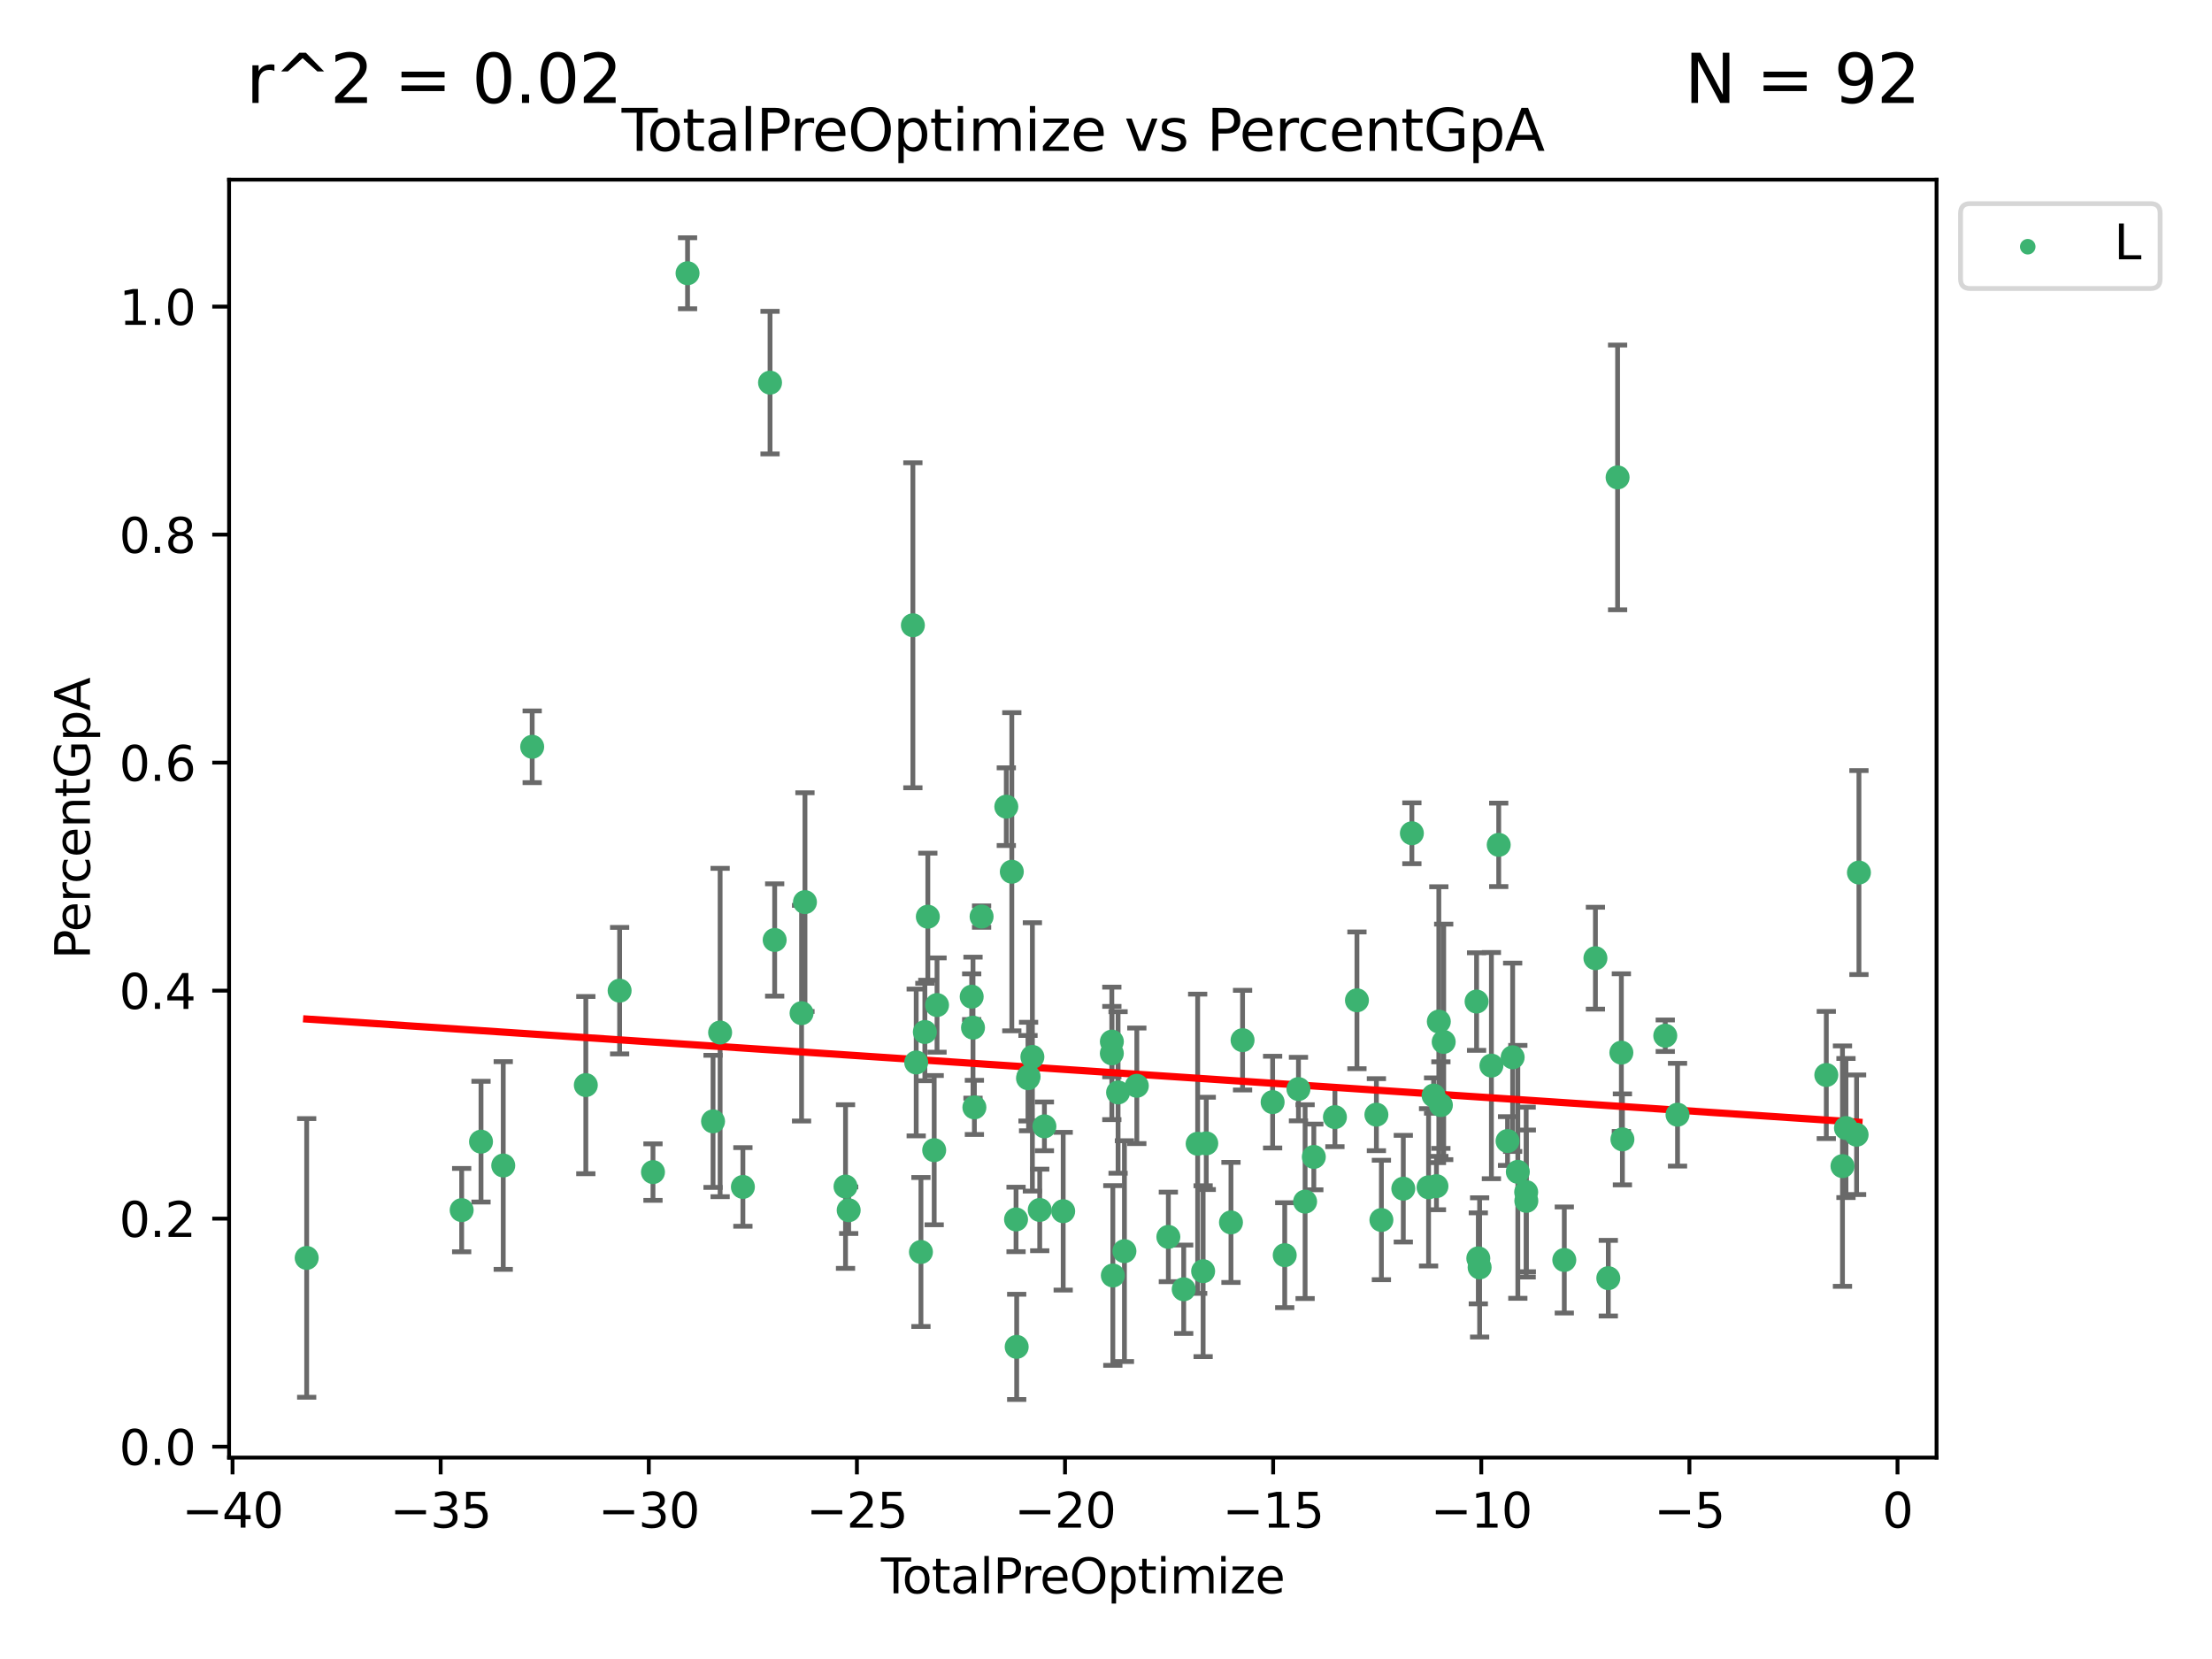 <?xml version="1.0" encoding="utf-8" standalone="no"?>
<!DOCTYPE svg PUBLIC "-//W3C//DTD SVG 1.1//EN"
  "http://www.w3.org/Graphics/SVG/1.1/DTD/svg11.dtd">
<svg xmlns:xlink="http://www.w3.org/1999/xlink" width="460.8pt" height="345.6pt" viewBox="0 0 460.8 345.6" xmlns="http://www.w3.org/2000/svg" version="1.1">
 <defs>
  <style type="text/css">*{stroke-linejoin: round; stroke-linecap: butt}</style>
 </defs>
 <g id="figure_1">
  <g id="patch_1">
   <path d="M 0 345.6 
L 460.8 345.6 
L 460.8 0 
L 0 0 
z
" style="fill: #ffffff"/>
  </g>
  <g id="axes_1">
   <g id="patch_2">
    <path d="M 47.72 303.64 
L 403.42 303.64 
L 403.42 37.422 
L 47.72 37.422 
z
" style="fill: #ffffff"/>
   </g>
   <g id="PathCollection_1">
    <defs>
     <path id="m35ccfef24f" d="M 0 1.118 
C 0.297 1.118 0.581 1 0.791 0.791 
C 1 0.581 1.118 0.297 1.118 0 
C 1.118 -0.297 1 -0.581 0.791 -0.791 
C 0.581 -1 0.297 -1.118 0 -1.118 
C -0.297 -1.118 -0.581 -1 -0.791 -0.791 
C -1 -0.581 -1.118 -0.297 -1.118 0 
C -1.118 0.297 -1 0.581 -0.791 0.791 
C -0.581 1 -0.297 1.118 0 1.118 
z
" style="stroke: #3cb371"/>
    </defs>
    <g clip-path="url(#pabf8575211)">
     <use xlink:href="#m35ccfef24f" x="63.888" y="262.049" style="fill: #3cb371; stroke: #3cb371"/>
     <use xlink:href="#m35ccfef24f" x="96.175" y="252.087" style="fill: #3cb371; stroke: #3cb371"/>
     <use xlink:href="#m35ccfef24f" x="100.204" y="237.828" style="fill: #3cb371; stroke: #3cb371"/>
     <use xlink:href="#m35ccfef24f" x="104.835" y="242.795" style="fill: #3cb371; stroke: #3cb371"/>
     <use xlink:href="#m35ccfef24f" x="110.865" y="155.57" style="fill: #3cb371; stroke: #3cb371"/>
     <use xlink:href="#m35ccfef24f" x="122.037" y="226.046" style="fill: #3cb371; stroke: #3cb371"/>
     <use xlink:href="#m35ccfef24f" x="129.079" y="206.372" style="fill: #3cb371; stroke: #3cb371"/>
     <use xlink:href="#m35ccfef24f" x="136.028" y="244.169" style="fill: #3cb371; stroke: #3cb371"/>
     <use xlink:href="#m35ccfef24f" x="143.231" y="56.92" style="fill: #3cb371; stroke: #3cb371"/>
     <use xlink:href="#m35ccfef24f" x="148.541" y="233.599" style="fill: #3cb371; stroke: #3cb371"/>
     <use xlink:href="#m35ccfef24f" x="150.015" y="215.09" style="fill: #3cb371; stroke: #3cb371"/>
     <use xlink:href="#m35ccfef24f" x="154.759" y="247.261" style="fill: #3cb371; stroke: #3cb371"/>
     <use xlink:href="#m35ccfef24f" x="160.413" y="79.708" style="fill: #3cb371; stroke: #3cb371"/>
     <use xlink:href="#m35ccfef24f" x="161.379" y="195.811" style="fill: #3cb371; stroke: #3cb371"/>
     <use xlink:href="#m35ccfef24f" x="166.98" y="211.062" style="fill: #3cb371; stroke: #3cb371"/>
     <use xlink:href="#m35ccfef24f" x="167.688" y="187.927" style="fill: #3cb371; stroke: #3cb371"/>
     <use xlink:href="#m35ccfef24f" x="176.138" y="247.179" style="fill: #3cb371; stroke: #3cb371"/>
     <use xlink:href="#m35ccfef24f" x="176.797" y="252.113" style="fill: #3cb371; stroke: #3cb371"/>
     <use xlink:href="#m35ccfef24f" x="190.17" y="130.255" style="fill: #3cb371; stroke: #3cb371"/>
     <use xlink:href="#m35ccfef24f" x="190.862" y="221.328" style="fill: #3cb371; stroke: #3cb371"/>
     <use xlink:href="#m35ccfef24f" x="191.849" y="260.814" style="fill: #3cb371; stroke: #3cb371"/>
     <use xlink:href="#m35ccfef24f" x="192.664" y="214.985" style="fill: #3cb371; stroke: #3cb371"/>
     <use xlink:href="#m35ccfef24f" x="193.284" y="190.966" style="fill: #3cb371; stroke: #3cb371"/>
     <use xlink:href="#m35ccfef24f" x="194.61" y="239.6" style="fill: #3cb371; stroke: #3cb371"/>
     <use xlink:href="#m35ccfef24f" x="195.201" y="209.372" style="fill: #3cb371; stroke: #3cb371"/>
     <use xlink:href="#m35ccfef24f" x="202.421" y="207.624" style="fill: #3cb371; stroke: #3cb371"/>
     <use xlink:href="#m35ccfef24f" x="202.695" y="214.078" style="fill: #3cb371; stroke: #3cb371"/>
     <use xlink:href="#m35ccfef24f" x="202.984" y="230.69" style="fill: #3cb371; stroke: #3cb371"/>
     <use xlink:href="#m35ccfef24f" x="204.484" y="190.94" style="fill: #3cb371; stroke: #3cb371"/>
     <use xlink:href="#m35ccfef24f" x="209.632" y="168.044" style="fill: #3cb371; stroke: #3cb371"/>
     <use xlink:href="#m35ccfef24f" x="210.78" y="181.598" style="fill: #3cb371; stroke: #3cb371"/>
     <use xlink:href="#m35ccfef24f" x="211.661" y="254.029" style="fill: #3cb371; stroke: #3cb371"/>
     <use xlink:href="#m35ccfef24f" x="211.794" y="280.577" style="fill: #3cb371; stroke: #3cb371"/>
     <use xlink:href="#m35ccfef24f" x="214.152" y="224.618" style="fill: #3cb371; stroke: #3cb371"/>
     <use xlink:href="#m35ccfef24f" x="214.272" y="224.261" style="fill: #3cb371; stroke: #3cb371"/>
     <use xlink:href="#m35ccfef24f" x="215.065" y="220.173" style="fill: #3cb371; stroke: #3cb371"/>
     <use xlink:href="#m35ccfef24f" x="216.595" y="252.055" style="fill: #3cb371; stroke: #3cb371"/>
     <use xlink:href="#m35ccfef24f" x="217.57" y="234.641" style="fill: #3cb371; stroke: #3cb371"/>
     <use xlink:href="#m35ccfef24f" x="221.483" y="252.315" style="fill: #3cb371; stroke: #3cb371"/>
     <use xlink:href="#m35ccfef24f" x="231.615" y="219.439" style="fill: #3cb371; stroke: #3cb371"/>
     <use xlink:href="#m35ccfef24f" x="231.622" y="216.984" style="fill: #3cb371; stroke: #3cb371"/>
     <use xlink:href="#m35ccfef24f" x="231.824" y="265.708" style="fill: #3cb371; stroke: #3cb371"/>
     <use xlink:href="#m35ccfef24f" x="232.916" y="227.578" style="fill: #3cb371; stroke: #3cb371"/>
     <use xlink:href="#m35ccfef24f" x="234.239" y="260.638" style="fill: #3cb371; stroke: #3cb371"/>
     <use xlink:href="#m35ccfef24f" x="236.82" y="226.192" style="fill: #3cb371; stroke: #3cb371"/>
     <use xlink:href="#m35ccfef24f" x="243.389" y="257.669" style="fill: #3cb371; stroke: #3cb371"/>
     <use xlink:href="#m35ccfef24f" x="246.588" y="268.578" style="fill: #3cb371; stroke: #3cb371"/>
     <use xlink:href="#m35ccfef24f" x="249.495" y="238.264" style="fill: #3cb371; stroke: #3cb371"/>
     <use xlink:href="#m35ccfef24f" x="250.634" y="264.813" style="fill: #3cb371; stroke: #3cb371"/>
     <use xlink:href="#m35ccfef24f" x="251.286" y="238.186" style="fill: #3cb371; stroke: #3cb371"/>
     <use xlink:href="#m35ccfef24f" x="256.433" y="254.65" style="fill: #3cb371; stroke: #3cb371"/>
     <use xlink:href="#m35ccfef24f" x="258.85" y="216.686" style="fill: #3cb371; stroke: #3cb371"/>
     <use xlink:href="#m35ccfef24f" x="265.112" y="229.592" style="fill: #3cb371; stroke: #3cb371"/>
     <use xlink:href="#m35ccfef24f" x="267.632" y="261.477" style="fill: #3cb371; stroke: #3cb371"/>
     <use xlink:href="#m35ccfef24f" x="270.493" y="226.871" style="fill: #3cb371; stroke: #3cb371"/>
     <use xlink:href="#m35ccfef24f" x="271.878" y="250.322" style="fill: #3cb371; stroke: #3cb371"/>
     <use xlink:href="#m35ccfef24f" x="273.693" y="241.008" style="fill: #3cb371; stroke: #3cb371"/>
     <use xlink:href="#m35ccfef24f" x="278.09" y="232.715" style="fill: #3cb371; stroke: #3cb371"/>
     <use xlink:href="#m35ccfef24f" x="282.677" y="208.383" style="fill: #3cb371; stroke: #3cb371"/>
     <use xlink:href="#m35ccfef24f" x="286.729" y="232.207" style="fill: #3cb371; stroke: #3cb371"/>
     <use xlink:href="#m35ccfef24f" x="287.772" y="254.145" style="fill: #3cb371; stroke: #3cb371"/>
     <use xlink:href="#m35ccfef24f" x="292.334" y="247.62" style="fill: #3cb371; stroke: #3cb371"/>
     <use xlink:href="#m35ccfef24f" x="294.12" y="173.582" style="fill: #3cb371; stroke: #3cb371"/>
     <use xlink:href="#m35ccfef24f" x="297.597" y="247.339" style="fill: #3cb371; stroke: #3cb371"/>
     <use xlink:href="#m35ccfef24f" x="298.646" y="228.227" style="fill: #3cb371; stroke: #3cb371"/>
     <use xlink:href="#m35ccfef24f" x="299.238" y="247.1" style="fill: #3cb371; stroke: #3cb371"/>
     <use xlink:href="#m35ccfef24f" x="299.734" y="212.807" style="fill: #3cb371; stroke: #3cb371"/>
     <use xlink:href="#m35ccfef24f" x="300.165" y="230.213" style="fill: #3cb371; stroke: #3cb371"/>
     <use xlink:href="#m35ccfef24f" x="300.749" y="217.045" style="fill: #3cb371; stroke: #3cb371"/>
     <use xlink:href="#m35ccfef24f" x="307.599" y="208.642" style="fill: #3cb371; stroke: #3cb371"/>
     <use xlink:href="#m35ccfef24f" x="307.96" y="262.138" style="fill: #3cb371; stroke: #3cb371"/>
     <use xlink:href="#m35ccfef24f" x="308.233" y="264.022" style="fill: #3cb371; stroke: #3cb371"/>
     <use xlink:href="#m35ccfef24f" x="310.688" y="221.984" style="fill: #3cb371; stroke: #3cb371"/>
     <use xlink:href="#m35ccfef24f" x="312.211" y="175.997" style="fill: #3cb371; stroke: #3cb371"/>
     <use xlink:href="#m35ccfef24f" x="314.05" y="237.695" style="fill: #3cb371; stroke: #3cb371"/>
     <use xlink:href="#m35ccfef24f" x="315.114" y="220.253" style="fill: #3cb371; stroke: #3cb371"/>
     <use xlink:href="#m35ccfef24f" x="316.192" y="244.115" style="fill: #3cb371; stroke: #3cb371"/>
     <use xlink:href="#m35ccfef24f" x="317.931" y="248.335" style="fill: #3cb371; stroke: #3cb371"/>
     <use xlink:href="#m35ccfef24f" x="317.962" y="250.165" style="fill: #3cb371; stroke: #3cb371"/>
     <use xlink:href="#m35ccfef24f" x="325.872" y="262.474" style="fill: #3cb371; stroke: #3cb371"/>
     <use xlink:href="#m35ccfef24f" x="332.356" y="199.607" style="fill: #3cb371; stroke: #3cb371"/>
     <use xlink:href="#m35ccfef24f" x="335.039" y="266.268" style="fill: #3cb371; stroke: #3cb371"/>
     <use xlink:href="#m35ccfef24f" x="336.976" y="99.454" style="fill: #3cb371; stroke: #3cb371"/>
     <use xlink:href="#m35ccfef24f" x="337.76" y="219.283" style="fill: #3cb371; stroke: #3cb371"/>
     <use xlink:href="#m35ccfef24f" x="337.979" y="237.351" style="fill: #3cb371; stroke: #3cb371"/>
     <use xlink:href="#m35ccfef24f" x="346.905" y="215.758" style="fill: #3cb371; stroke: #3cb371"/>
     <use xlink:href="#m35ccfef24f" x="349.459" y="232.213" style="fill: #3cb371; stroke: #3cb371"/>
     <use xlink:href="#m35ccfef24f" x="380.453" y="223.942" style="fill: #3cb371; stroke: #3cb371"/>
     <use xlink:href="#m35ccfef24f" x="383.822" y="242.924" style="fill: #3cb371; stroke: #3cb371"/>
     <use xlink:href="#m35ccfef24f" x="384.55" y="234.994" style="fill: #3cb371; stroke: #3cb371"/>
     <use xlink:href="#m35ccfef24f" x="386.764" y="236.385" style="fill: #3cb371; stroke: #3cb371"/>
     <use xlink:href="#m35ccfef24f" x="387.252" y="181.768" style="fill: #3cb371; stroke: #3cb371"/>
    </g>
   </g>
   <g id="matplotlib.axis_1">
    <g id="xtick_1">
     <g id="line2d_1">
      <defs>
       <path id="me1f46b9549" d="M 0 0 
L 0 3.5 
" style="stroke: #000000; stroke-width: 0.8"/>
      </defs>
      <g>
       <use xlink:href="#me1f46b9549" x="48.442" y="303.64" style="stroke: #000000; stroke-width: 0.8"/>
      </g>
     </g>
     <g id="text_1">
      <!-- −40 -->
      <g transform="translate(37.89 318.238)scale(0.1 -0.1)">
       <defs>
        <path id="DejaVuSans-2212" d="M 678 2272 
L 4684 2272 
L 4684 1741 
L 678 1741 
L 678 2272 
z
" transform="scale(0.016)"/>
        <path id="DejaVuSans-34" d="M 2419 4116 
L 825 1625 
L 2419 1625 
L 2419 4116 
z
M 2253 4666 
L 3047 4666 
L 3047 1625 
L 3713 1625 
L 3713 1100 
L 3047 1100 
L 3047 0 
L 2419 0 
L 2419 1100 
L 313 1100 
L 313 1709 
L 2253 4666 
z
" transform="scale(0.016)"/>
        <path id="DejaVuSans-30" d="M 2034 4250 
Q 1547 4250 1301 3770 
Q 1056 3291 1056 2328 
Q 1056 1369 1301 889 
Q 1547 409 2034 409 
Q 2525 409 2770 889 
Q 3016 1369 3016 2328 
Q 3016 3291 2770 3770 
Q 2525 4250 2034 4250 
z
M 2034 4750 
Q 2819 4750 3233 4129 
Q 3647 3509 3647 2328 
Q 3647 1150 3233 529 
Q 2819 -91 2034 -91 
Q 1250 -91 836 529 
Q 422 1150 422 2328 
Q 422 3509 836 4129 
Q 1250 4750 2034 4750 
z
" transform="scale(0.016)"/>
       </defs>
       <use xlink:href="#DejaVuSans-2212"/>
       <use xlink:href="#DejaVuSans-34" x="83.789"/>
       <use xlink:href="#DejaVuSans-30" x="147.412"/>
      </g>
     </g>
    </g>
    <g id="xtick_2">
     <g id="line2d_2">
      <g>
       <use xlink:href="#me1f46b9549" x="91.798" y="303.64" style="stroke: #000000; stroke-width: 0.8"/>
      </g>
     </g>
     <g id="text_2">
      <!-- −35 -->
      <g transform="translate(81.246 318.238)scale(0.1 -0.1)">
       <defs>
        <path id="DejaVuSans-33" d="M 2597 2516 
Q 3050 2419 3304 2112 
Q 3559 1806 3559 1356 
Q 3559 666 3084 287 
Q 2609 -91 1734 -91 
Q 1441 -91 1130 -33 
Q 819 25 488 141 
L 488 750 
Q 750 597 1062 519 
Q 1375 441 1716 441 
Q 2309 441 2620 675 
Q 2931 909 2931 1356 
Q 2931 1769 2642 2001 
Q 2353 2234 1838 2234 
L 1294 2234 
L 1294 2753 
L 1863 2753 
Q 2328 2753 2575 2939 
Q 2822 3125 2822 3475 
Q 2822 3834 2567 4026 
Q 2313 4219 1838 4219 
Q 1578 4219 1281 4162 
Q 984 4106 628 3988 
L 628 4550 
Q 988 4650 1302 4700 
Q 1616 4750 1894 4750 
Q 2613 4750 3031 4423 
Q 3450 4097 3450 3541 
Q 3450 3153 3228 2886 
Q 3006 2619 2597 2516 
z
" transform="scale(0.016)"/>
        <path id="DejaVuSans-35" d="M 691 4666 
L 3169 4666 
L 3169 4134 
L 1269 4134 
L 1269 2991 
Q 1406 3038 1543 3061 
Q 1681 3084 1819 3084 
Q 2600 3084 3056 2656 
Q 3513 2228 3513 1497 
Q 3513 744 3044 326 
Q 2575 -91 1722 -91 
Q 1428 -91 1123 -41 
Q 819 9 494 109 
L 494 744 
Q 775 591 1075 516 
Q 1375 441 1709 441 
Q 2250 441 2565 725 
Q 2881 1009 2881 1497 
Q 2881 1984 2565 2268 
Q 2250 2553 1709 2553 
Q 1456 2553 1204 2497 
Q 953 2441 691 2322 
L 691 4666 
z
" transform="scale(0.016)"/>
       </defs>
       <use xlink:href="#DejaVuSans-2212"/>
       <use xlink:href="#DejaVuSans-33" x="83.789"/>
       <use xlink:href="#DejaVuSans-35" x="147.412"/>
      </g>
     </g>
    </g>
    <g id="xtick_3">
     <g id="line2d_3">
      <g>
       <use xlink:href="#me1f46b9549" x="135.154" y="303.64" style="stroke: #000000; stroke-width: 0.8"/>
      </g>
     </g>
     <g id="text_3">
      <!-- −30 -->
      <g transform="translate(124.602 318.238)scale(0.1 -0.1)">
       <use xlink:href="#DejaVuSans-2212"/>
       <use xlink:href="#DejaVuSans-33" x="83.789"/>
       <use xlink:href="#DejaVuSans-30" x="147.412"/>
      </g>
     </g>
    </g>
    <g id="xtick_4">
     <g id="line2d_4">
      <g>
       <use xlink:href="#me1f46b9549" x="178.51" y="303.64" style="stroke: #000000; stroke-width: 0.8"/>
      </g>
     </g>
     <g id="text_4">
      <!-- −25 -->
      <g transform="translate(167.957 318.238)scale(0.1 -0.1)">
       <defs>
        <path id="DejaVuSans-32" d="M 1228 531 
L 3431 531 
L 3431 0 
L 469 0 
L 469 531 
Q 828 903 1448 1529 
Q 2069 2156 2228 2338 
Q 2531 2678 2651 2914 
Q 2772 3150 2772 3378 
Q 2772 3750 2511 3984 
Q 2250 4219 1831 4219 
Q 1534 4219 1204 4116 
Q 875 4013 500 3803 
L 500 4441 
Q 881 4594 1212 4672 
Q 1544 4750 1819 4750 
Q 2544 4750 2975 4387 
Q 3406 4025 3406 3419 
Q 3406 3131 3298 2873 
Q 3191 2616 2906 2266 
Q 2828 2175 2409 1742 
Q 1991 1309 1228 531 
z
" transform="scale(0.016)"/>
       </defs>
       <use xlink:href="#DejaVuSans-2212"/>
       <use xlink:href="#DejaVuSans-32" x="83.789"/>
       <use xlink:href="#DejaVuSans-35" x="147.412"/>
      </g>
     </g>
    </g>
    <g id="xtick_5">
     <g id="line2d_5">
      <g>
       <use xlink:href="#me1f46b9549" x="221.866" y="303.64" style="stroke: #000000; stroke-width: 0.8"/>
      </g>
     </g>
     <g id="text_5">
      <!-- −20 -->
      <g transform="translate(211.313 318.238)scale(0.1 -0.1)">
       <use xlink:href="#DejaVuSans-2212"/>
       <use xlink:href="#DejaVuSans-32" x="83.789"/>
       <use xlink:href="#DejaVuSans-30" x="147.412"/>
      </g>
     </g>
    </g>
    <g id="xtick_6">
     <g id="line2d_6">
      <g>
       <use xlink:href="#me1f46b9549" x="265.221" y="303.64" style="stroke: #000000; stroke-width: 0.8"/>
      </g>
     </g>
     <g id="text_6">
      <!-- −15 -->
      <g transform="translate(254.669 318.238)scale(0.1 -0.1)">
       <defs>
        <path id="DejaVuSans-31" d="M 794 531 
L 1825 531 
L 1825 4091 
L 703 3866 
L 703 4441 
L 1819 4666 
L 2450 4666 
L 2450 531 
L 3481 531 
L 3481 0 
L 794 0 
L 794 531 
z
" transform="scale(0.016)"/>
       </defs>
       <use xlink:href="#DejaVuSans-2212"/>
       <use xlink:href="#DejaVuSans-31" x="83.789"/>
       <use xlink:href="#DejaVuSans-35" x="147.412"/>
      </g>
     </g>
    </g>
    <g id="xtick_7">
     <g id="line2d_7">
      <g>
       <use xlink:href="#me1f46b9549" x="308.577" y="303.64" style="stroke: #000000; stroke-width: 0.8"/>
      </g>
     </g>
     <g id="text_7">
      <!-- −10 -->
      <g transform="translate(298.025 318.238)scale(0.1 -0.1)">
       <use xlink:href="#DejaVuSans-2212"/>
       <use xlink:href="#DejaVuSans-31" x="83.789"/>
       <use xlink:href="#DejaVuSans-30" x="147.412"/>
      </g>
     </g>
    </g>
    <g id="xtick_8">
     <g id="line2d_8">
      <g>
       <use xlink:href="#me1f46b9549" x="351.933" y="303.64" style="stroke: #000000; stroke-width: 0.8"/>
      </g>
     </g>
     <g id="text_8">
      <!-- −5 -->
      <g transform="translate(344.562 318.238)scale(0.1 -0.1)">
       <use xlink:href="#DejaVuSans-2212"/>
       <use xlink:href="#DejaVuSans-35" x="83.789"/>
      </g>
     </g>
    </g>
    <g id="xtick_9">
     <g id="line2d_9">
      <g>
       <use xlink:href="#me1f46b9549" x="395.289" y="303.64" style="stroke: #000000; stroke-width: 0.8"/>
      </g>
     </g>
     <g id="text_9">
      <!-- 0 -->
      <g transform="translate(392.108 318.238)scale(0.1 -0.1)">
       <use xlink:href="#DejaVuSans-30"/>
      </g>
     </g>
    </g>
    <g id="text_10">
     <!-- TotalPreOptimize -->
     <g transform="translate(183.527 331.917)scale(0.1 -0.1)">
      <defs>
       <path id="DejaVuSans-54" d="M -19 4666 
L 3928 4666 
L 3928 4134 
L 2272 4134 
L 2272 0 
L 1638 0 
L 1638 4134 
L -19 4134 
L -19 4666 
z
" transform="scale(0.016)"/>
       <path id="DejaVuSans-6f" d="M 1959 3097 
Q 1497 3097 1228 2736 
Q 959 2375 959 1747 
Q 959 1119 1226 758 
Q 1494 397 1959 397 
Q 2419 397 2687 759 
Q 2956 1122 2956 1747 
Q 2956 2369 2687 2733 
Q 2419 3097 1959 3097 
z
M 1959 3584 
Q 2709 3584 3137 3096 
Q 3566 2609 3566 1747 
Q 3566 888 3137 398 
Q 2709 -91 1959 -91 
Q 1206 -91 779 398 
Q 353 888 353 1747 
Q 353 2609 779 3096 
Q 1206 3584 1959 3584 
z
" transform="scale(0.016)"/>
       <path id="DejaVuSans-74" d="M 1172 4494 
L 1172 3500 
L 2356 3500 
L 2356 3053 
L 1172 3053 
L 1172 1153 
Q 1172 725 1289 603 
Q 1406 481 1766 481 
L 2356 481 
L 2356 0 
L 1766 0 
Q 1100 0 847 248 
Q 594 497 594 1153 
L 594 3053 
L 172 3053 
L 172 3500 
L 594 3500 
L 594 4494 
L 1172 4494 
z
" transform="scale(0.016)"/>
       <path id="DejaVuSans-61" d="M 2194 1759 
Q 1497 1759 1228 1600 
Q 959 1441 959 1056 
Q 959 750 1161 570 
Q 1363 391 1709 391 
Q 2188 391 2477 730 
Q 2766 1069 2766 1631 
L 2766 1759 
L 2194 1759 
z
M 3341 1997 
L 3341 0 
L 2766 0 
L 2766 531 
Q 2569 213 2275 61 
Q 1981 -91 1556 -91 
Q 1019 -91 701 211 
Q 384 513 384 1019 
Q 384 1609 779 1909 
Q 1175 2209 1959 2209 
L 2766 2209 
L 2766 2266 
Q 2766 2663 2505 2880 
Q 2244 3097 1772 3097 
Q 1472 3097 1187 3025 
Q 903 2953 641 2809 
L 641 3341 
Q 956 3463 1253 3523 
Q 1550 3584 1831 3584 
Q 2591 3584 2966 3190 
Q 3341 2797 3341 1997 
z
" transform="scale(0.016)"/>
       <path id="DejaVuSans-6c" d="M 603 4863 
L 1178 4863 
L 1178 0 
L 603 0 
L 603 4863 
z
" transform="scale(0.016)"/>
       <path id="DejaVuSans-50" d="M 1259 4147 
L 1259 2394 
L 2053 2394 
Q 2494 2394 2734 2622 
Q 2975 2850 2975 3272 
Q 2975 3691 2734 3919 
Q 2494 4147 2053 4147 
L 1259 4147 
z
M 628 4666 
L 2053 4666 
Q 2838 4666 3239 4311 
Q 3641 3956 3641 3272 
Q 3641 2581 3239 2228 
Q 2838 1875 2053 1875 
L 1259 1875 
L 1259 0 
L 628 0 
L 628 4666 
z
" transform="scale(0.016)"/>
       <path id="DejaVuSans-72" d="M 2631 2963 
Q 2534 3019 2420 3045 
Q 2306 3072 2169 3072 
Q 1681 3072 1420 2755 
Q 1159 2438 1159 1844 
L 1159 0 
L 581 0 
L 581 3500 
L 1159 3500 
L 1159 2956 
Q 1341 3275 1631 3429 
Q 1922 3584 2338 3584 
Q 2397 3584 2469 3576 
Q 2541 3569 2628 3553 
L 2631 2963 
z
" transform="scale(0.016)"/>
       <path id="DejaVuSans-65" d="M 3597 1894 
L 3597 1613 
L 953 1613 
Q 991 1019 1311 708 
Q 1631 397 2203 397 
Q 2534 397 2845 478 
Q 3156 559 3463 722 
L 3463 178 
Q 3153 47 2828 -22 
Q 2503 -91 2169 -91 
Q 1331 -91 842 396 
Q 353 884 353 1716 
Q 353 2575 817 3079 
Q 1281 3584 2069 3584 
Q 2775 3584 3186 3129 
Q 3597 2675 3597 1894 
z
M 3022 2063 
Q 3016 2534 2758 2815 
Q 2500 3097 2075 3097 
Q 1594 3097 1305 2825 
Q 1016 2553 972 2059 
L 3022 2063 
z
" transform="scale(0.016)"/>
       <path id="DejaVuSans-4f" d="M 2522 4238 
Q 1834 4238 1429 3725 
Q 1025 3213 1025 2328 
Q 1025 1447 1429 934 
Q 1834 422 2522 422 
Q 3209 422 3611 934 
Q 4013 1447 4013 2328 
Q 4013 3213 3611 3725 
Q 3209 4238 2522 4238 
z
M 2522 4750 
Q 3503 4750 4090 4092 
Q 4678 3434 4678 2328 
Q 4678 1225 4090 567 
Q 3503 -91 2522 -91 
Q 1538 -91 948 565 
Q 359 1222 359 2328 
Q 359 3434 948 4092 
Q 1538 4750 2522 4750 
z
" transform="scale(0.016)"/>
       <path id="DejaVuSans-70" d="M 1159 525 
L 1159 -1331 
L 581 -1331 
L 581 3500 
L 1159 3500 
L 1159 2969 
Q 1341 3281 1617 3432 
Q 1894 3584 2278 3584 
Q 2916 3584 3314 3078 
Q 3713 2572 3713 1747 
Q 3713 922 3314 415 
Q 2916 -91 2278 -91 
Q 1894 -91 1617 61 
Q 1341 213 1159 525 
z
M 3116 1747 
Q 3116 2381 2855 2742 
Q 2594 3103 2138 3103 
Q 1681 3103 1420 2742 
Q 1159 2381 1159 1747 
Q 1159 1113 1420 752 
Q 1681 391 2138 391 
Q 2594 391 2855 752 
Q 3116 1113 3116 1747 
z
" transform="scale(0.016)"/>
       <path id="DejaVuSans-69" d="M 603 3500 
L 1178 3500 
L 1178 0 
L 603 0 
L 603 3500 
z
M 603 4863 
L 1178 4863 
L 1178 4134 
L 603 4134 
L 603 4863 
z
" transform="scale(0.016)"/>
       <path id="DejaVuSans-6d" d="M 3328 2828 
Q 3544 3216 3844 3400 
Q 4144 3584 4550 3584 
Q 5097 3584 5394 3201 
Q 5691 2819 5691 2113 
L 5691 0 
L 5113 0 
L 5113 2094 
Q 5113 2597 4934 2840 
Q 4756 3084 4391 3084 
Q 3944 3084 3684 2787 
Q 3425 2491 3425 1978 
L 3425 0 
L 2847 0 
L 2847 2094 
Q 2847 2600 2669 2842 
Q 2491 3084 2119 3084 
Q 1678 3084 1418 2786 
Q 1159 2488 1159 1978 
L 1159 0 
L 581 0 
L 581 3500 
L 1159 3500 
L 1159 2956 
Q 1356 3278 1631 3431 
Q 1906 3584 2284 3584 
Q 2666 3584 2933 3390 
Q 3200 3197 3328 2828 
z
" transform="scale(0.016)"/>
       <path id="DejaVuSans-7a" d="M 353 3500 
L 3084 3500 
L 3084 2975 
L 922 459 
L 3084 459 
L 3084 0 
L 275 0 
L 275 525 
L 2438 3041 
L 353 3041 
L 353 3500 
z
" transform="scale(0.016)"/>
      </defs>
      <use xlink:href="#DejaVuSans-54"/>
      <use xlink:href="#DejaVuSans-6f" x="44.084"/>
      <use xlink:href="#DejaVuSans-74" x="105.266"/>
      <use xlink:href="#DejaVuSans-61" x="144.475"/>
      <use xlink:href="#DejaVuSans-6c" x="205.754"/>
      <use xlink:href="#DejaVuSans-50" x="233.537"/>
      <use xlink:href="#DejaVuSans-72" x="292.09"/>
      <use xlink:href="#DejaVuSans-65" x="330.953"/>
      <use xlink:href="#DejaVuSans-4f" x="392.477"/>
      <use xlink:href="#DejaVuSans-70" x="471.188"/>
      <use xlink:href="#DejaVuSans-74" x="534.664"/>
      <use xlink:href="#DejaVuSans-69" x="573.873"/>
      <use xlink:href="#DejaVuSans-6d" x="601.656"/>
      <use xlink:href="#DejaVuSans-69" x="699.068"/>
      <use xlink:href="#DejaVuSans-7a" x="726.852"/>
      <use xlink:href="#DejaVuSans-65" x="779.342"/>
     </g>
    </g>
   </g>
   <g id="matplotlib.axis_2">
    <g id="ytick_1">
     <g id="line2d_10">
      <defs>
       <path id="m96e0bcea21" d="M 0 0 
L -3.5 0 
" style="stroke: #000000; stroke-width: 0.8"/>
      </defs>
      <g>
       <use xlink:href="#m96e0bcea21" x="47.72" y="301.367" style="stroke: #000000; stroke-width: 0.8"/>
      </g>
     </g>
     <g id="text_11">
      <!-- 0.0 -->
      <g transform="translate(24.817 305.166)scale(0.1 -0.1)">
       <defs>
        <path id="DejaVuSans-2e" d="M 684 794 
L 1344 794 
L 1344 0 
L 684 0 
L 684 794 
z
" transform="scale(0.016)"/>
       </defs>
       <use xlink:href="#DejaVuSans-30"/>
       <use xlink:href="#DejaVuSans-2e" x="63.623"/>
       <use xlink:href="#DejaVuSans-30" x="95.41"/>
      </g>
     </g>
    </g>
    <g id="ytick_2">
     <g id="line2d_11">
      <g>
       <use xlink:href="#m96e0bcea21" x="47.72" y="253.868" style="stroke: #000000; stroke-width: 0.8"/>
      </g>
     </g>
     <g id="text_12">
      <!-- 0.2 -->
      <g transform="translate(24.817 257.667)scale(0.1 -0.1)">
       <use xlink:href="#DejaVuSans-30"/>
       <use xlink:href="#DejaVuSans-2e" x="63.623"/>
       <use xlink:href="#DejaVuSans-32" x="95.41"/>
      </g>
     </g>
    </g>
    <g id="ytick_3">
     <g id="line2d_12">
      <g>
       <use xlink:href="#m96e0bcea21" x="47.72" y="206.369" style="stroke: #000000; stroke-width: 0.8"/>
      </g>
     </g>
     <g id="text_13">
      <!-- 0.4 -->
      <g transform="translate(24.817 210.168)scale(0.1 -0.1)">
       <use xlink:href="#DejaVuSans-30"/>
       <use xlink:href="#DejaVuSans-2e" x="63.623"/>
       <use xlink:href="#DejaVuSans-34" x="95.41"/>
      </g>
     </g>
    </g>
    <g id="ytick_4">
     <g id="line2d_13">
      <g>
       <use xlink:href="#m96e0bcea21" x="47.72" y="158.87" style="stroke: #000000; stroke-width: 0.8"/>
      </g>
     </g>
     <g id="text_14">
      <!-- 0.6 -->
      <g transform="translate(24.817 162.67)scale(0.1 -0.1)">
       <defs>
        <path id="DejaVuSans-36" d="M 2113 2584 
Q 1688 2584 1439 2293 
Q 1191 2003 1191 1497 
Q 1191 994 1439 701 
Q 1688 409 2113 409 
Q 2538 409 2786 701 
Q 3034 994 3034 1497 
Q 3034 2003 2786 2293 
Q 2538 2584 2113 2584 
z
M 3366 4563 
L 3366 3988 
Q 3128 4100 2886 4159 
Q 2644 4219 2406 4219 
Q 1781 4219 1451 3797 
Q 1122 3375 1075 2522 
Q 1259 2794 1537 2939 
Q 1816 3084 2150 3084 
Q 2853 3084 3261 2657 
Q 3669 2231 3669 1497 
Q 3669 778 3244 343 
Q 2819 -91 2113 -91 
Q 1303 -91 875 529 
Q 447 1150 447 2328 
Q 447 3434 972 4092 
Q 1497 4750 2381 4750 
Q 2619 4750 2861 4703 
Q 3103 4656 3366 4563 
z
" transform="scale(0.016)"/>
       </defs>
       <use xlink:href="#DejaVuSans-30"/>
       <use xlink:href="#DejaVuSans-2e" x="63.623"/>
       <use xlink:href="#DejaVuSans-36" x="95.41"/>
      </g>
     </g>
    </g>
    <g id="ytick_5">
     <g id="line2d_14">
      <g>
       <use xlink:href="#m96e0bcea21" x="47.72" y="111.372" style="stroke: #000000; stroke-width: 0.8"/>
      </g>
     </g>
     <g id="text_15">
      <!-- 0.8 -->
      <g transform="translate(24.817 115.171)scale(0.1 -0.1)">
       <defs>
        <path id="DejaVuSans-38" d="M 2034 2216 
Q 1584 2216 1326 1975 
Q 1069 1734 1069 1313 
Q 1069 891 1326 650 
Q 1584 409 2034 409 
Q 2484 409 2743 651 
Q 3003 894 3003 1313 
Q 3003 1734 2745 1975 
Q 2488 2216 2034 2216 
z
M 1403 2484 
Q 997 2584 770 2862 
Q 544 3141 544 3541 
Q 544 4100 942 4425 
Q 1341 4750 2034 4750 
Q 2731 4750 3128 4425 
Q 3525 4100 3525 3541 
Q 3525 3141 3298 2862 
Q 3072 2584 2669 2484 
Q 3125 2378 3379 2068 
Q 3634 1759 3634 1313 
Q 3634 634 3220 271 
Q 2806 -91 2034 -91 
Q 1263 -91 848 271 
Q 434 634 434 1313 
Q 434 1759 690 2068 
Q 947 2378 1403 2484 
z
M 1172 3481 
Q 1172 3119 1398 2916 
Q 1625 2713 2034 2713 
Q 2441 2713 2670 2916 
Q 2900 3119 2900 3481 
Q 2900 3844 2670 4047 
Q 2441 4250 2034 4250 
Q 1625 4250 1398 4047 
Q 1172 3844 1172 3481 
z
" transform="scale(0.016)"/>
       </defs>
       <use xlink:href="#DejaVuSans-30"/>
       <use xlink:href="#DejaVuSans-2e" x="63.623"/>
       <use xlink:href="#DejaVuSans-38" x="95.41"/>
      </g>
     </g>
    </g>
    <g id="ytick_6">
     <g id="line2d_15">
      <g>
       <use xlink:href="#m96e0bcea21" x="47.72" y="63.873" style="stroke: #000000; stroke-width: 0.8"/>
      </g>
     </g>
     <g id="text_16">
      <!-- 1.0 -->
      <g transform="translate(24.817 67.672)scale(0.1 -0.1)">
       <use xlink:href="#DejaVuSans-31"/>
       <use xlink:href="#DejaVuSans-2e" x="63.623"/>
       <use xlink:href="#DejaVuSans-30" x="95.41"/>
      </g>
     </g>
    </g>
    <g id="text_17">
     <!-- PercentGpA -->
     <g transform="translate(18.737 199.807)rotate(-90)scale(0.1 -0.1)">
      <defs>
       <path id="DejaVuSans-63" d="M 3122 3366 
L 3122 2828 
Q 2878 2963 2633 3030 
Q 2388 3097 2138 3097 
Q 1578 3097 1268 2742 
Q 959 2388 959 1747 
Q 959 1106 1268 751 
Q 1578 397 2138 397 
Q 2388 397 2633 464 
Q 2878 531 3122 666 
L 3122 134 
Q 2881 22 2623 -34 
Q 2366 -91 2075 -91 
Q 1284 -91 818 406 
Q 353 903 353 1747 
Q 353 2603 823 3093 
Q 1294 3584 2113 3584 
Q 2378 3584 2631 3529 
Q 2884 3475 3122 3366 
z
" transform="scale(0.016)"/>
       <path id="DejaVuSans-6e" d="M 3513 2113 
L 3513 0 
L 2938 0 
L 2938 2094 
Q 2938 2591 2744 2837 
Q 2550 3084 2163 3084 
Q 1697 3084 1428 2787 
Q 1159 2491 1159 1978 
L 1159 0 
L 581 0 
L 581 3500 
L 1159 3500 
L 1159 2956 
Q 1366 3272 1645 3428 
Q 1925 3584 2291 3584 
Q 2894 3584 3203 3211 
Q 3513 2838 3513 2113 
z
" transform="scale(0.016)"/>
       <path id="DejaVuSans-47" d="M 3809 666 
L 3809 1919 
L 2778 1919 
L 2778 2438 
L 4434 2438 
L 4434 434 
Q 4069 175 3628 42 
Q 3188 -91 2688 -91 
Q 1594 -91 976 548 
Q 359 1188 359 2328 
Q 359 3472 976 4111 
Q 1594 4750 2688 4750 
Q 3144 4750 3555 4637 
Q 3966 4525 4313 4306 
L 4313 3634 
Q 3963 3931 3569 4081 
Q 3175 4231 2741 4231 
Q 1884 4231 1454 3753 
Q 1025 3275 1025 2328 
Q 1025 1384 1454 906 
Q 1884 428 2741 428 
Q 3075 428 3337 486 
Q 3600 544 3809 666 
z
" transform="scale(0.016)"/>
       <path id="DejaVuSans-41" d="M 2188 4044 
L 1331 1722 
L 3047 1722 
L 2188 4044 
z
M 1831 4666 
L 2547 4666 
L 4325 0 
L 3669 0 
L 3244 1197 
L 1141 1197 
L 716 0 
L 50 0 
L 1831 4666 
z
" transform="scale(0.016)"/>
      </defs>
      <use xlink:href="#DejaVuSans-50"/>
      <use xlink:href="#DejaVuSans-65" x="56.678"/>
      <use xlink:href="#DejaVuSans-72" x="118.201"/>
      <use xlink:href="#DejaVuSans-63" x="157.064"/>
      <use xlink:href="#DejaVuSans-65" x="212.045"/>
      <use xlink:href="#DejaVuSans-6e" x="273.568"/>
      <use xlink:href="#DejaVuSans-74" x="336.947"/>
      <use xlink:href="#DejaVuSans-47" x="376.156"/>
      <use xlink:href="#DejaVuSans-70" x="453.646"/>
      <use xlink:href="#DejaVuSans-41" x="517.123"/>
     </g>
    </g>
   </g>
   <g id="LineCollection_1">
    <path d="M 63.888 291.071 
L 63.888 233.027 
" clip-path="url(#pabf8575211)" style="fill: none; stroke: #696969"/>
    <path d="M 96.175 260.77 
L 96.175 243.404 
" clip-path="url(#pabf8575211)" style="fill: none; stroke: #696969"/>
    <path d="M 100.204 250.405 
L 100.204 225.252 
" clip-path="url(#pabf8575211)" style="fill: none; stroke: #696969"/>
    <path d="M 104.835 264.432 
L 104.835 221.158 
" clip-path="url(#pabf8575211)" style="fill: none; stroke: #696969"/>
    <path d="M 110.865 163.039 
L 110.865 148.1 
" clip-path="url(#pabf8575211)" style="fill: none; stroke: #696969"/>
    <path d="M 122.037 244.507 
L 122.037 207.586 
" clip-path="url(#pabf8575211)" style="fill: none; stroke: #696969"/>
    <path d="M 129.079 219.549 
L 129.079 193.195 
" clip-path="url(#pabf8575211)" style="fill: none; stroke: #696969"/>
    <path d="M 136.028 250.054 
L 136.028 238.283 
" clip-path="url(#pabf8575211)" style="fill: none; stroke: #696969"/>
    <path d="M 143.231 64.318 
L 143.231 49.523 
" clip-path="url(#pabf8575211)" style="fill: none; stroke: #696969"/>
    <path d="M 148.541 247.359 
L 148.541 219.839 
" clip-path="url(#pabf8575211)" style="fill: none; stroke: #696969"/>
    <path d="M 150.015 249.289 
L 150.015 180.891 
" clip-path="url(#pabf8575211)" style="fill: none; stroke: #696969"/>
    <path d="M 154.759 255.452 
L 154.759 239.071 
" clip-path="url(#pabf8575211)" style="fill: none; stroke: #696969"/>
    <path d="M 160.413 94.56 
L 160.413 64.856 
" clip-path="url(#pabf8575211)" style="fill: none; stroke: #696969"/>
    <path d="M 161.379 207.506 
L 161.379 184.116 
" clip-path="url(#pabf8575211)" style="fill: none; stroke: #696969"/>
    <path d="M 166.98 233.524 
L 166.98 188.599 
" clip-path="url(#pabf8575211)" style="fill: none; stroke: #696969"/>
    <path d="M 167.688 210.709 
L 167.688 165.144 
" clip-path="url(#pabf8575211)" style="fill: none; stroke: #696969"/>
    <path d="M 176.138 264.222 
L 176.138 230.137 
" clip-path="url(#pabf8575211)" style="fill: none; stroke: #696969"/>
    <path d="M 176.797 256.96 
L 176.797 247.266 
" clip-path="url(#pabf8575211)" style="fill: none; stroke: #696969"/>
    <path d="M 190.17 164.105 
L 190.17 96.404 
" clip-path="url(#pabf8575211)" style="fill: none; stroke: #696969"/>
    <path d="M 190.862 236.621 
L 190.862 206.035 
" clip-path="url(#pabf8575211)" style="fill: none; stroke: #696969"/>
    <path d="M 191.849 276.333 
L 191.849 245.294 
" clip-path="url(#pabf8575211)" style="fill: none; stroke: #696969"/>
    <path d="M 192.664 225.134 
L 192.664 204.836 
" clip-path="url(#pabf8575211)" style="fill: none; stroke: #696969"/>
    <path d="M 193.284 204.203 
L 193.284 177.729 
" clip-path="url(#pabf8575211)" style="fill: none; stroke: #696969"/>
    <path d="M 194.61 255.145 
L 194.61 224.054 
" clip-path="url(#pabf8575211)" style="fill: none; stroke: #696969"/>
    <path d="M 195.201 219.19 
L 195.201 199.553 
" clip-path="url(#pabf8575211)" style="fill: none; stroke: #696969"/>
    <path d="M 202.421 212.378 
L 202.421 202.87 
" clip-path="url(#pabf8575211)" style="fill: none; stroke: #696969"/>
    <path d="M 202.695 228.764 
L 202.695 199.392 
" clip-path="url(#pabf8575211)" style="fill: none; stroke: #696969"/>
    <path d="M 202.984 236.331 
L 202.984 225.05 
" clip-path="url(#pabf8575211)" style="fill: none; stroke: #696969"/>
    <path d="M 204.484 193.167 
L 204.484 188.713 
" clip-path="url(#pabf8575211)" style="fill: none; stroke: #696969"/>
    <path d="M 209.632 176.136 
L 209.632 159.951 
" clip-path="url(#pabf8575211)" style="fill: none; stroke: #696969"/>
    <path d="M 210.78 214.737 
L 210.78 148.458 
" clip-path="url(#pabf8575211)" style="fill: none; stroke: #696969"/>
    <path d="M 211.661 260.745 
L 211.661 247.313 
" clip-path="url(#pabf8575211)" style="fill: none; stroke: #696969"/>
    <path d="M 211.794 291.539 
L 211.794 269.615 
" clip-path="url(#pabf8575211)" style="fill: none; stroke: #696969"/>
    <path d="M 214.152 233.522 
L 214.152 215.713 
" clip-path="url(#pabf8575211)" style="fill: none; stroke: #696969"/>
    <path d="M 214.272 235.561 
L 214.272 212.961 
" clip-path="url(#pabf8575211)" style="fill: none; stroke: #696969"/>
    <path d="M 215.065 248.125 
L 215.065 192.22 
" clip-path="url(#pabf8575211)" style="fill: none; stroke: #696969"/>
    <path d="M 216.595 260.547 
L 216.595 243.562 
" clip-path="url(#pabf8575211)" style="fill: none; stroke: #696969"/>
    <path d="M 217.57 239.716 
L 217.57 229.566 
" clip-path="url(#pabf8575211)" style="fill: none; stroke: #696969"/>
    <path d="M 221.483 268.742 
L 221.483 235.887 
" clip-path="url(#pabf8575211)" style="fill: none; stroke: #696969"/>
    <path d="M 231.615 233.238 
L 231.615 205.64 
" clip-path="url(#pabf8575211)" style="fill: none; stroke: #696969"/>
    <path d="M 231.622 224.315 
L 231.622 209.654 
" clip-path="url(#pabf8575211)" style="fill: none; stroke: #696969"/>
    <path d="M 231.824 284.427 
L 231.824 246.989 
" clip-path="url(#pabf8575211)" style="fill: none; stroke: #696969"/>
    <path d="M 232.916 244.403 
L 232.916 210.753 
" clip-path="url(#pabf8575211)" style="fill: none; stroke: #696969"/>
    <path d="M 234.239 283.639 
L 234.239 237.638 
" clip-path="url(#pabf8575211)" style="fill: none; stroke: #696969"/>
    <path d="M 236.82 238.227 
L 236.82 214.156 
" clip-path="url(#pabf8575211)" style="fill: none; stroke: #696969"/>
    <path d="M 243.389 266.994 
L 243.389 248.344 
" clip-path="url(#pabf8575211)" style="fill: none; stroke: #696969"/>
    <path d="M 246.588 277.789 
L 246.588 259.366 
" clip-path="url(#pabf8575211)" style="fill: none; stroke: #696969"/>
    <path d="M 249.495 269.432 
L 249.495 207.096 
" clip-path="url(#pabf8575211)" style="fill: none; stroke: #696969"/>
    <path d="M 250.634 282.612 
L 250.634 247.014 
" clip-path="url(#pabf8575211)" style="fill: none; stroke: #696969"/>
    <path d="M 251.286 247.799 
L 251.286 228.574 
" clip-path="url(#pabf8575211)" style="fill: none; stroke: #696969"/>
    <path d="M 256.433 267.159 
L 256.433 242.142 
" clip-path="url(#pabf8575211)" style="fill: none; stroke: #696969"/>
    <path d="M 258.85 227.068 
L 258.85 206.303 
" clip-path="url(#pabf8575211)" style="fill: none; stroke: #696969"/>
    <path d="M 265.112 239.146 
L 265.112 220.038 
" clip-path="url(#pabf8575211)" style="fill: none; stroke: #696969"/>
    <path d="M 267.632 272.403 
L 267.632 250.552 
" clip-path="url(#pabf8575211)" style="fill: none; stroke: #696969"/>
    <path d="M 270.493 233.488 
L 270.493 220.255 
" clip-path="url(#pabf8575211)" style="fill: none; stroke: #696969"/>
    <path d="M 271.878 270.506 
L 271.878 230.138 
" clip-path="url(#pabf8575211)" style="fill: none; stroke: #696969"/>
    <path d="M 273.693 247.852 
L 273.693 234.165 
" clip-path="url(#pabf8575211)" style="fill: none; stroke: #696969"/>
    <path d="M 278.09 238.873 
L 278.09 226.557 
" clip-path="url(#pabf8575211)" style="fill: none; stroke: #696969"/>
    <path d="M 282.677 222.624 
L 282.677 194.142 
" clip-path="url(#pabf8575211)" style="fill: none; stroke: #696969"/>
    <path d="M 286.729 239.712 
L 286.729 224.702 
" clip-path="url(#pabf8575211)" style="fill: none; stroke: #696969"/>
    <path d="M 287.772 266.59 
L 287.772 241.7 
" clip-path="url(#pabf8575211)" style="fill: none; stroke: #696969"/>
    <path d="M 292.334 258.729 
L 292.334 236.512 
" clip-path="url(#pabf8575211)" style="fill: none; stroke: #696969"/>
    <path d="M 294.12 179.922 
L 294.12 167.242 
" clip-path="url(#pabf8575211)" style="fill: none; stroke: #696969"/>
    <path d="M 297.597 263.725 
L 297.597 230.953 
" clip-path="url(#pabf8575211)" style="fill: none; stroke: #696969"/>
    <path d="M 298.646 231.909 
L 298.646 224.544 
" clip-path="url(#pabf8575211)" style="fill: none; stroke: #696969"/>
    <path d="M 299.238 252.004 
L 299.238 242.196 
" clip-path="url(#pabf8575211)" style="fill: none; stroke: #696969"/>
    <path d="M 299.734 240.887 
L 299.734 184.726 
" clip-path="url(#pabf8575211)" style="fill: none; stroke: #696969"/>
    <path d="M 300.165 239.229 
L 300.165 221.197 
" clip-path="url(#pabf8575211)" style="fill: none; stroke: #696969"/>
    <path d="M 300.749 241.577 
L 300.749 192.513 
" clip-path="url(#pabf8575211)" style="fill: none; stroke: #696969"/>
    <path d="M 307.599 218.806 
L 307.599 198.478 
" clip-path="url(#pabf8575211)" style="fill: none; stroke: #696969"/>
    <path d="M 307.96 271.613 
L 307.96 252.662 
" clip-path="url(#pabf8575211)" style="fill: none; stroke: #696969"/>
    <path d="M 308.233 278.526 
L 308.233 249.519 
" clip-path="url(#pabf8575211)" style="fill: none; stroke: #696969"/>
    <path d="M 310.688 245.542 
L 310.688 198.426 
" clip-path="url(#pabf8575211)" style="fill: none; stroke: #696969"/>
    <path d="M 312.211 184.689 
L 312.211 167.306 
" clip-path="url(#pabf8575211)" style="fill: none; stroke: #696969"/>
    <path d="M 314.05 242.773 
L 314.05 232.618 
" clip-path="url(#pabf8575211)" style="fill: none; stroke: #696969"/>
    <path d="M 315.114 239.87 
L 315.114 200.636 
" clip-path="url(#pabf8575211)" style="fill: none; stroke: #696969"/>
    <path d="M 316.192 270.459 
L 316.192 217.771 
" clip-path="url(#pabf8575211)" style="fill: none; stroke: #696969"/>
    <path d="M 317.931 266.023 
L 317.931 230.647 
" clip-path="url(#pabf8575211)" style="fill: none; stroke: #696969"/>
    <path d="M 317.962 264.926 
L 317.962 235.404 
" clip-path="url(#pabf8575211)" style="fill: none; stroke: #696969"/>
    <path d="M 325.872 273.521 
L 325.872 251.428 
" clip-path="url(#pabf8575211)" style="fill: none; stroke: #696969"/>
    <path d="M 332.356 210.216 
L 332.356 188.998 
" clip-path="url(#pabf8575211)" style="fill: none; stroke: #696969"/>
    <path d="M 335.039 274.145 
L 335.039 258.391 
" clip-path="url(#pabf8575211)" style="fill: none; stroke: #696969"/>
    <path d="M 336.976 127.026 
L 336.976 71.881 
" clip-path="url(#pabf8575211)" style="fill: none; stroke: #696969"/>
    <path d="M 337.76 235.706 
L 337.76 202.86 
" clip-path="url(#pabf8575211)" style="fill: none; stroke: #696969"/>
    <path d="M 337.979 246.83 
L 337.979 227.873 
" clip-path="url(#pabf8575211)" style="fill: none; stroke: #696969"/>
    <path d="M 346.905 219.037 
L 346.905 212.479 
" clip-path="url(#pabf8575211)" style="fill: none; stroke: #696969"/>
    <path d="M 349.459 242.913 
L 349.459 221.513 
" clip-path="url(#pabf8575211)" style="fill: none; stroke: #696969"/>
    <path d="M 380.453 237.191 
L 380.453 210.694 
" clip-path="url(#pabf8575211)" style="fill: none; stroke: #696969"/>
    <path d="M 383.822 267.963 
L 383.822 217.884 
" clip-path="url(#pabf8575211)" style="fill: none; stroke: #696969"/>
    <path d="M 384.55 249.481 
L 384.55 220.506 
" clip-path="url(#pabf8575211)" style="fill: none; stroke: #696969"/>
    <path d="M 386.764 248.844 
L 386.764 223.927 
" clip-path="url(#pabf8575211)" style="fill: none; stroke: #696969"/>
    <path d="M 387.252 203.014 
L 387.252 160.523 
" clip-path="url(#pabf8575211)" style="fill: none; stroke: #696969"/>
   </g>
   <g id="line2d_16">
    <defs>
     <path id="m6b42636de4" d="M 2 0 
L -2 -0 
" style="stroke: #696969"/>
    </defs>
    <g clip-path="url(#pabf8575211)">
     <use xlink:href="#m6b42636de4" x="63.888" y="291.071" style="fill: #696969; stroke: #696969"/>
     <use xlink:href="#m6b42636de4" x="96.175" y="260.77" style="fill: #696969; stroke: #696969"/>
     <use xlink:href="#m6b42636de4" x="100.204" y="250.405" style="fill: #696969; stroke: #696969"/>
     <use xlink:href="#m6b42636de4" x="104.835" y="264.432" style="fill: #696969; stroke: #696969"/>
     <use xlink:href="#m6b42636de4" x="110.865" y="163.039" style="fill: #696969; stroke: #696969"/>
     <use xlink:href="#m6b42636de4" x="122.037" y="244.507" style="fill: #696969; stroke: #696969"/>
     <use xlink:href="#m6b42636de4" x="129.079" y="219.549" style="fill: #696969; stroke: #696969"/>
     <use xlink:href="#m6b42636de4" x="136.028" y="250.054" style="fill: #696969; stroke: #696969"/>
     <use xlink:href="#m6b42636de4" x="143.231" y="64.318" style="fill: #696969; stroke: #696969"/>
     <use xlink:href="#m6b42636de4" x="148.541" y="247.359" style="fill: #696969; stroke: #696969"/>
     <use xlink:href="#m6b42636de4" x="150.015" y="249.289" style="fill: #696969; stroke: #696969"/>
     <use xlink:href="#m6b42636de4" x="154.759" y="255.452" style="fill: #696969; stroke: #696969"/>
     <use xlink:href="#m6b42636de4" x="160.413" y="94.56" style="fill: #696969; stroke: #696969"/>
     <use xlink:href="#m6b42636de4" x="161.379" y="207.506" style="fill: #696969; stroke: #696969"/>
     <use xlink:href="#m6b42636de4" x="166.98" y="233.524" style="fill: #696969; stroke: #696969"/>
     <use xlink:href="#m6b42636de4" x="167.688" y="210.709" style="fill: #696969; stroke: #696969"/>
     <use xlink:href="#m6b42636de4" x="176.138" y="264.222" style="fill: #696969; stroke: #696969"/>
     <use xlink:href="#m6b42636de4" x="176.797" y="256.96" style="fill: #696969; stroke: #696969"/>
     <use xlink:href="#m6b42636de4" x="190.17" y="164.105" style="fill: #696969; stroke: #696969"/>
     <use xlink:href="#m6b42636de4" x="190.862" y="236.621" style="fill: #696969; stroke: #696969"/>
     <use xlink:href="#m6b42636de4" x="191.849" y="276.333" style="fill: #696969; stroke: #696969"/>
     <use xlink:href="#m6b42636de4" x="192.664" y="225.134" style="fill: #696969; stroke: #696969"/>
     <use xlink:href="#m6b42636de4" x="193.284" y="204.203" style="fill: #696969; stroke: #696969"/>
     <use xlink:href="#m6b42636de4" x="194.61" y="255.145" style="fill: #696969; stroke: #696969"/>
     <use xlink:href="#m6b42636de4" x="195.201" y="219.19" style="fill: #696969; stroke: #696969"/>
     <use xlink:href="#m6b42636de4" x="202.421" y="212.378" style="fill: #696969; stroke: #696969"/>
     <use xlink:href="#m6b42636de4" x="202.695" y="228.764" style="fill: #696969; stroke: #696969"/>
     <use xlink:href="#m6b42636de4" x="202.984" y="236.331" style="fill: #696969; stroke: #696969"/>
     <use xlink:href="#m6b42636de4" x="204.484" y="193.167" style="fill: #696969; stroke: #696969"/>
     <use xlink:href="#m6b42636de4" x="209.632" y="176.136" style="fill: #696969; stroke: #696969"/>
     <use xlink:href="#m6b42636de4" x="210.78" y="214.737" style="fill: #696969; stroke: #696969"/>
     <use xlink:href="#m6b42636de4" x="211.661" y="260.745" style="fill: #696969; stroke: #696969"/>
     <use xlink:href="#m6b42636de4" x="211.794" y="291.539" style="fill: #696969; stroke: #696969"/>
     <use xlink:href="#m6b42636de4" x="214.152" y="233.522" style="fill: #696969; stroke: #696969"/>
     <use xlink:href="#m6b42636de4" x="214.272" y="235.561" style="fill: #696969; stroke: #696969"/>
     <use xlink:href="#m6b42636de4" x="215.065" y="248.125" style="fill: #696969; stroke: #696969"/>
     <use xlink:href="#m6b42636de4" x="216.595" y="260.547" style="fill: #696969; stroke: #696969"/>
     <use xlink:href="#m6b42636de4" x="217.57" y="239.716" style="fill: #696969; stroke: #696969"/>
     <use xlink:href="#m6b42636de4" x="221.483" y="268.742" style="fill: #696969; stroke: #696969"/>
     <use xlink:href="#m6b42636de4" x="231.615" y="233.238" style="fill: #696969; stroke: #696969"/>
     <use xlink:href="#m6b42636de4" x="231.622" y="224.315" style="fill: #696969; stroke: #696969"/>
     <use xlink:href="#m6b42636de4" x="231.824" y="284.427" style="fill: #696969; stroke: #696969"/>
     <use xlink:href="#m6b42636de4" x="232.916" y="244.403" style="fill: #696969; stroke: #696969"/>
     <use xlink:href="#m6b42636de4" x="234.239" y="283.639" style="fill: #696969; stroke: #696969"/>
     <use xlink:href="#m6b42636de4" x="236.82" y="238.227" style="fill: #696969; stroke: #696969"/>
     <use xlink:href="#m6b42636de4" x="243.389" y="266.994" style="fill: #696969; stroke: #696969"/>
     <use xlink:href="#m6b42636de4" x="246.588" y="277.789" style="fill: #696969; stroke: #696969"/>
     <use xlink:href="#m6b42636de4" x="249.495" y="269.432" style="fill: #696969; stroke: #696969"/>
     <use xlink:href="#m6b42636de4" x="250.634" y="282.612" style="fill: #696969; stroke: #696969"/>
     <use xlink:href="#m6b42636de4" x="251.286" y="247.799" style="fill: #696969; stroke: #696969"/>
     <use xlink:href="#m6b42636de4" x="256.433" y="267.159" style="fill: #696969; stroke: #696969"/>
     <use xlink:href="#m6b42636de4" x="258.85" y="227.068" style="fill: #696969; stroke: #696969"/>
     <use xlink:href="#m6b42636de4" x="265.112" y="239.146" style="fill: #696969; stroke: #696969"/>
     <use xlink:href="#m6b42636de4" x="267.632" y="272.403" style="fill: #696969; stroke: #696969"/>
     <use xlink:href="#m6b42636de4" x="270.493" y="233.488" style="fill: #696969; stroke: #696969"/>
     <use xlink:href="#m6b42636de4" x="271.878" y="270.506" style="fill: #696969; stroke: #696969"/>
     <use xlink:href="#m6b42636de4" x="273.693" y="247.852" style="fill: #696969; stroke: #696969"/>
     <use xlink:href="#m6b42636de4" x="278.09" y="238.873" style="fill: #696969; stroke: #696969"/>
     <use xlink:href="#m6b42636de4" x="282.677" y="222.624" style="fill: #696969; stroke: #696969"/>
     <use xlink:href="#m6b42636de4" x="286.729" y="239.712" style="fill: #696969; stroke: #696969"/>
     <use xlink:href="#m6b42636de4" x="287.772" y="266.59" style="fill: #696969; stroke: #696969"/>
     <use xlink:href="#m6b42636de4" x="292.334" y="258.729" style="fill: #696969; stroke: #696969"/>
     <use xlink:href="#m6b42636de4" x="294.12" y="179.922" style="fill: #696969; stroke: #696969"/>
     <use xlink:href="#m6b42636de4" x="297.597" y="263.725" style="fill: #696969; stroke: #696969"/>
     <use xlink:href="#m6b42636de4" x="298.646" y="231.909" style="fill: #696969; stroke: #696969"/>
     <use xlink:href="#m6b42636de4" x="299.238" y="252.004" style="fill: #696969; stroke: #696969"/>
     <use xlink:href="#m6b42636de4" x="299.734" y="240.887" style="fill: #696969; stroke: #696969"/>
     <use xlink:href="#m6b42636de4" x="300.165" y="239.229" style="fill: #696969; stroke: #696969"/>
     <use xlink:href="#m6b42636de4" x="300.749" y="241.577" style="fill: #696969; stroke: #696969"/>
     <use xlink:href="#m6b42636de4" x="307.599" y="218.806" style="fill: #696969; stroke: #696969"/>
     <use xlink:href="#m6b42636de4" x="307.96" y="271.613" style="fill: #696969; stroke: #696969"/>
     <use xlink:href="#m6b42636de4" x="308.233" y="278.526" style="fill: #696969; stroke: #696969"/>
     <use xlink:href="#m6b42636de4" x="310.688" y="245.542" style="fill: #696969; stroke: #696969"/>
     <use xlink:href="#m6b42636de4" x="312.211" y="184.689" style="fill: #696969; stroke: #696969"/>
     <use xlink:href="#m6b42636de4" x="314.05" y="242.773" style="fill: #696969; stroke: #696969"/>
     <use xlink:href="#m6b42636de4" x="315.114" y="239.87" style="fill: #696969; stroke: #696969"/>
     <use xlink:href="#m6b42636de4" x="316.192" y="270.459" style="fill: #696969; stroke: #696969"/>
     <use xlink:href="#m6b42636de4" x="317.931" y="266.023" style="fill: #696969; stroke: #696969"/>
     <use xlink:href="#m6b42636de4" x="317.962" y="264.926" style="fill: #696969; stroke: #696969"/>
     <use xlink:href="#m6b42636de4" x="325.872" y="273.521" style="fill: #696969; stroke: #696969"/>
     <use xlink:href="#m6b42636de4" x="332.356" y="210.216" style="fill: #696969; stroke: #696969"/>
     <use xlink:href="#m6b42636de4" x="335.039" y="274.145" style="fill: #696969; stroke: #696969"/>
     <use xlink:href="#m6b42636de4" x="336.976" y="127.026" style="fill: #696969; stroke: #696969"/>
     <use xlink:href="#m6b42636de4" x="337.76" y="235.706" style="fill: #696969; stroke: #696969"/>
     <use xlink:href="#m6b42636de4" x="337.979" y="246.83" style="fill: #696969; stroke: #696969"/>
     <use xlink:href="#m6b42636de4" x="346.905" y="219.037" style="fill: #696969; stroke: #696969"/>
     <use xlink:href="#m6b42636de4" x="349.459" y="242.913" style="fill: #696969; stroke: #696969"/>
     <use xlink:href="#m6b42636de4" x="380.453" y="237.191" style="fill: #696969; stroke: #696969"/>
     <use xlink:href="#m6b42636de4" x="383.822" y="267.963" style="fill: #696969; stroke: #696969"/>
     <use xlink:href="#m6b42636de4" x="384.55" y="249.481" style="fill: #696969; stroke: #696969"/>
     <use xlink:href="#m6b42636de4" x="386.764" y="248.844" style="fill: #696969; stroke: #696969"/>
     <use xlink:href="#m6b42636de4" x="387.252" y="203.014" style="fill: #696969; stroke: #696969"/>
    </g>
   </g>
   <g id="line2d_17">
    <g clip-path="url(#pabf8575211)">
     <use xlink:href="#m6b42636de4" x="63.888" y="233.027" style="fill: #696969; stroke: #696969"/>
     <use xlink:href="#m6b42636de4" x="96.175" y="243.404" style="fill: #696969; stroke: #696969"/>
     <use xlink:href="#m6b42636de4" x="100.204" y="225.252" style="fill: #696969; stroke: #696969"/>
     <use xlink:href="#m6b42636de4" x="104.835" y="221.158" style="fill: #696969; stroke: #696969"/>
     <use xlink:href="#m6b42636de4" x="110.865" y="148.1" style="fill: #696969; stroke: #696969"/>
     <use xlink:href="#m6b42636de4" x="122.037" y="207.586" style="fill: #696969; stroke: #696969"/>
     <use xlink:href="#m6b42636de4" x="129.079" y="193.195" style="fill: #696969; stroke: #696969"/>
     <use xlink:href="#m6b42636de4" x="136.028" y="238.283" style="fill: #696969; stroke: #696969"/>
     <use xlink:href="#m6b42636de4" x="143.231" y="49.523" style="fill: #696969; stroke: #696969"/>
     <use xlink:href="#m6b42636de4" x="148.541" y="219.839" style="fill: #696969; stroke: #696969"/>
     <use xlink:href="#m6b42636de4" x="150.015" y="180.891" style="fill: #696969; stroke: #696969"/>
     <use xlink:href="#m6b42636de4" x="154.759" y="239.071" style="fill: #696969; stroke: #696969"/>
     <use xlink:href="#m6b42636de4" x="160.413" y="64.856" style="fill: #696969; stroke: #696969"/>
     <use xlink:href="#m6b42636de4" x="161.379" y="184.116" style="fill: #696969; stroke: #696969"/>
     <use xlink:href="#m6b42636de4" x="166.98" y="188.599" style="fill: #696969; stroke: #696969"/>
     <use xlink:href="#m6b42636de4" x="167.688" y="165.144" style="fill: #696969; stroke: #696969"/>
     <use xlink:href="#m6b42636de4" x="176.138" y="230.137" style="fill: #696969; stroke: #696969"/>
     <use xlink:href="#m6b42636de4" x="176.797" y="247.266" style="fill: #696969; stroke: #696969"/>
     <use xlink:href="#m6b42636de4" x="190.17" y="96.404" style="fill: #696969; stroke: #696969"/>
     <use xlink:href="#m6b42636de4" x="190.862" y="206.035" style="fill: #696969; stroke: #696969"/>
     <use xlink:href="#m6b42636de4" x="191.849" y="245.294" style="fill: #696969; stroke: #696969"/>
     <use xlink:href="#m6b42636de4" x="192.664" y="204.836" style="fill: #696969; stroke: #696969"/>
     <use xlink:href="#m6b42636de4" x="193.284" y="177.729" style="fill: #696969; stroke: #696969"/>
     <use xlink:href="#m6b42636de4" x="194.61" y="224.054" style="fill: #696969; stroke: #696969"/>
     <use xlink:href="#m6b42636de4" x="195.201" y="199.553" style="fill: #696969; stroke: #696969"/>
     <use xlink:href="#m6b42636de4" x="202.421" y="202.87" style="fill: #696969; stroke: #696969"/>
     <use xlink:href="#m6b42636de4" x="202.695" y="199.392" style="fill: #696969; stroke: #696969"/>
     <use xlink:href="#m6b42636de4" x="202.984" y="225.05" style="fill: #696969; stroke: #696969"/>
     <use xlink:href="#m6b42636de4" x="204.484" y="188.713" style="fill: #696969; stroke: #696969"/>
     <use xlink:href="#m6b42636de4" x="209.632" y="159.951" style="fill: #696969; stroke: #696969"/>
     <use xlink:href="#m6b42636de4" x="210.78" y="148.458" style="fill: #696969; stroke: #696969"/>
     <use xlink:href="#m6b42636de4" x="211.661" y="247.313" style="fill: #696969; stroke: #696969"/>
     <use xlink:href="#m6b42636de4" x="211.794" y="269.615" style="fill: #696969; stroke: #696969"/>
     <use xlink:href="#m6b42636de4" x="214.152" y="215.713" style="fill: #696969; stroke: #696969"/>
     <use xlink:href="#m6b42636de4" x="214.272" y="212.961" style="fill: #696969; stroke: #696969"/>
     <use xlink:href="#m6b42636de4" x="215.065" y="192.22" style="fill: #696969; stroke: #696969"/>
     <use xlink:href="#m6b42636de4" x="216.595" y="243.562" style="fill: #696969; stroke: #696969"/>
     <use xlink:href="#m6b42636de4" x="217.57" y="229.566" style="fill: #696969; stroke: #696969"/>
     <use xlink:href="#m6b42636de4" x="221.483" y="235.887" style="fill: #696969; stroke: #696969"/>
     <use xlink:href="#m6b42636de4" x="231.615" y="205.64" style="fill: #696969; stroke: #696969"/>
     <use xlink:href="#m6b42636de4" x="231.622" y="209.654" style="fill: #696969; stroke: #696969"/>
     <use xlink:href="#m6b42636de4" x="231.824" y="246.989" style="fill: #696969; stroke: #696969"/>
     <use xlink:href="#m6b42636de4" x="232.916" y="210.753" style="fill: #696969; stroke: #696969"/>
     <use xlink:href="#m6b42636de4" x="234.239" y="237.638" style="fill: #696969; stroke: #696969"/>
     <use xlink:href="#m6b42636de4" x="236.82" y="214.156" style="fill: #696969; stroke: #696969"/>
     <use xlink:href="#m6b42636de4" x="243.389" y="248.344" style="fill: #696969; stroke: #696969"/>
     <use xlink:href="#m6b42636de4" x="246.588" y="259.366" style="fill: #696969; stroke: #696969"/>
     <use xlink:href="#m6b42636de4" x="249.495" y="207.096" style="fill: #696969; stroke: #696969"/>
     <use xlink:href="#m6b42636de4" x="250.634" y="247.014" style="fill: #696969; stroke: #696969"/>
     <use xlink:href="#m6b42636de4" x="251.286" y="228.574" style="fill: #696969; stroke: #696969"/>
     <use xlink:href="#m6b42636de4" x="256.433" y="242.142" style="fill: #696969; stroke: #696969"/>
     <use xlink:href="#m6b42636de4" x="258.85" y="206.303" style="fill: #696969; stroke: #696969"/>
     <use xlink:href="#m6b42636de4" x="265.112" y="220.038" style="fill: #696969; stroke: #696969"/>
     <use xlink:href="#m6b42636de4" x="267.632" y="250.552" style="fill: #696969; stroke: #696969"/>
     <use xlink:href="#m6b42636de4" x="270.493" y="220.255" style="fill: #696969; stroke: #696969"/>
     <use xlink:href="#m6b42636de4" x="271.878" y="230.138" style="fill: #696969; stroke: #696969"/>
     <use xlink:href="#m6b42636de4" x="273.693" y="234.165" style="fill: #696969; stroke: #696969"/>
     <use xlink:href="#m6b42636de4" x="278.09" y="226.557" style="fill: #696969; stroke: #696969"/>
     <use xlink:href="#m6b42636de4" x="282.677" y="194.142" style="fill: #696969; stroke: #696969"/>
     <use xlink:href="#m6b42636de4" x="286.729" y="224.702" style="fill: #696969; stroke: #696969"/>
     <use xlink:href="#m6b42636de4" x="287.772" y="241.7" style="fill: #696969; stroke: #696969"/>
     <use xlink:href="#m6b42636de4" x="292.334" y="236.512" style="fill: #696969; stroke: #696969"/>
     <use xlink:href="#m6b42636de4" x="294.12" y="167.242" style="fill: #696969; stroke: #696969"/>
     <use xlink:href="#m6b42636de4" x="297.597" y="230.953" style="fill: #696969; stroke: #696969"/>
     <use xlink:href="#m6b42636de4" x="298.646" y="224.544" style="fill: #696969; stroke: #696969"/>
     <use xlink:href="#m6b42636de4" x="299.238" y="242.196" style="fill: #696969; stroke: #696969"/>
     <use xlink:href="#m6b42636de4" x="299.734" y="184.726" style="fill: #696969; stroke: #696969"/>
     <use xlink:href="#m6b42636de4" x="300.165" y="221.197" style="fill: #696969; stroke: #696969"/>
     <use xlink:href="#m6b42636de4" x="300.749" y="192.513" style="fill: #696969; stroke: #696969"/>
     <use xlink:href="#m6b42636de4" x="307.599" y="198.478" style="fill: #696969; stroke: #696969"/>
     <use xlink:href="#m6b42636de4" x="307.96" y="252.662" style="fill: #696969; stroke: #696969"/>
     <use xlink:href="#m6b42636de4" x="308.233" y="249.519" style="fill: #696969; stroke: #696969"/>
     <use xlink:href="#m6b42636de4" x="310.688" y="198.426" style="fill: #696969; stroke: #696969"/>
     <use xlink:href="#m6b42636de4" x="312.211" y="167.306" style="fill: #696969; stroke: #696969"/>
     <use xlink:href="#m6b42636de4" x="314.05" y="232.618" style="fill: #696969; stroke: #696969"/>
     <use xlink:href="#m6b42636de4" x="315.114" y="200.636" style="fill: #696969; stroke: #696969"/>
     <use xlink:href="#m6b42636de4" x="316.192" y="217.771" style="fill: #696969; stroke: #696969"/>
     <use xlink:href="#m6b42636de4" x="317.931" y="230.647" style="fill: #696969; stroke: #696969"/>
     <use xlink:href="#m6b42636de4" x="317.962" y="235.404" style="fill: #696969; stroke: #696969"/>
     <use xlink:href="#m6b42636de4" x="325.872" y="251.428" style="fill: #696969; stroke: #696969"/>
     <use xlink:href="#m6b42636de4" x="332.356" y="188.998" style="fill: #696969; stroke: #696969"/>
     <use xlink:href="#m6b42636de4" x="335.039" y="258.391" style="fill: #696969; stroke: #696969"/>
     <use xlink:href="#m6b42636de4" x="336.976" y="71.881" style="fill: #696969; stroke: #696969"/>
     <use xlink:href="#m6b42636de4" x="337.76" y="202.86" style="fill: #696969; stroke: #696969"/>
     <use xlink:href="#m6b42636de4" x="337.979" y="227.873" style="fill: #696969; stroke: #696969"/>
     <use xlink:href="#m6b42636de4" x="346.905" y="212.479" style="fill: #696969; stroke: #696969"/>
     <use xlink:href="#m6b42636de4" x="349.459" y="221.513" style="fill: #696969; stroke: #696969"/>
     <use xlink:href="#m6b42636de4" x="380.453" y="210.694" style="fill: #696969; stroke: #696969"/>
     <use xlink:href="#m6b42636de4" x="383.822" y="217.884" style="fill: #696969; stroke: #696969"/>
     <use xlink:href="#m6b42636de4" x="384.55" y="220.506" style="fill: #696969; stroke: #696969"/>
     <use xlink:href="#m6b42636de4" x="386.764" y="223.927" style="fill: #696969; stroke: #696969"/>
     <use xlink:href="#m6b42636de4" x="387.252" y="160.523" style="fill: #696969; stroke: #696969"/>
    </g>
   </g>
   <g id="line2d_18">
    <path d="M 63.888 212.284 
L 96.175 214.43 
L 100.204 214.698 
L 104.835 215.006 
L 110.865 215.407 
L 122.037 216.149 
L 129.079 216.618 
L 136.028 217.08 
L 143.231 217.558 
L 148.541 217.911 
L 150.015 218.009 
L 154.759 218.325 
L 160.413 218.701 
L 161.379 218.765 
L 166.98 219.137 
L 167.688 219.184 
L 176.138 219.746 
L 176.797 219.79 
L 190.17 220.679 
L 190.862 220.725 
L 191.849 220.79 
L 192.664 220.844 
L 193.284 220.886 
L 194.61 220.974 
L 195.201 221.013 
L 202.421 221.493 
L 202.695 221.511 
L 202.984 221.531 
L 204.484 221.63 
L 209.632 221.972 
L 210.78 222.049 
L 211.661 222.107 
L 211.794 222.116 
L 214.152 222.273 
L 214.272 222.281 
L 215.065 222.334 
L 216.595 222.435 
L 217.57 222.5 
L 221.483 222.76 
L 231.615 223.434 
L 231.622 223.434 
L 231.824 223.448 
L 232.916 223.52 
L 234.239 223.608 
L 236.82 223.78 
L 243.389 224.217 
L 246.588 224.429 
L 249.495 224.622 
L 250.634 224.698 
L 251.286 224.741 
L 256.433 225.084 
L 258.85 225.244 
L 265.112 225.661 
L 267.632 225.828 
L 270.493 226.018 
L 271.878 226.11 
L 273.693 226.231 
L 278.09 226.523 
L 282.677 226.828 
L 286.729 227.098 
L 287.772 227.167 
L 292.334 227.47 
L 294.12 227.589 
L 297.597 227.82 
L 298.646 227.89 
L 299.238 227.929 
L 299.734 227.962 
L 300.165 227.991 
L 300.749 228.03 
L 307.599 228.485 
L 307.96 228.509 
L 308.233 228.527 
L 310.688 228.69 
L 312.211 228.792 
L 314.05 228.914 
L 315.114 228.985 
L 316.192 229.056 
L 317.931 229.172 
L 317.962 229.174 
L 325.872 229.7 
L 332.356 230.131 
L 335.039 230.309 
L 336.976 230.438 
L 337.76 230.49 
L 337.979 230.504 
L 346.905 231.098 
L 349.459 231.268 
L 380.453 233.328 
L 383.822 233.552 
L 384.55 233.6 
L 386.764 233.747 
L 387.252 233.78 
" clip-path="url(#pabf8575211)" style="fill: none; stroke: #ff0000; stroke-width: 1.5; stroke-linecap: square"/>
   </g>
   <g id="line2d_19">
    <defs>
     <path id="mdc8b8469f1" d="M 0 2 
C 0.53 2 1.039 1.789 1.414 1.414 
C 1.789 1.039 2 0.53 2 0 
C 2 -0.53 1.789 -1.039 1.414 -1.414 
C 1.039 -1.789 0.53 -2 0 -2 
C -0.53 -2 -1.039 -1.789 -1.414 -1.414 
C -1.789 -1.039 -2 -0.53 -2 0 
C -2 0.53 -1.789 1.039 -1.414 1.414 
C -1.039 1.789 -0.53 2 0 2 
z
" style="stroke: #3cb371"/>
    </defs>
    <g clip-path="url(#pabf8575211)">
     <use xlink:href="#mdc8b8469f1" x="63.888" y="262.049" style="fill: #3cb371; stroke: #3cb371"/>
     <use xlink:href="#mdc8b8469f1" x="96.175" y="252.087" style="fill: #3cb371; stroke: #3cb371"/>
     <use xlink:href="#mdc8b8469f1" x="100.204" y="237.828" style="fill: #3cb371; stroke: #3cb371"/>
     <use xlink:href="#mdc8b8469f1" x="104.835" y="242.795" style="fill: #3cb371; stroke: #3cb371"/>
     <use xlink:href="#mdc8b8469f1" x="110.865" y="155.57" style="fill: #3cb371; stroke: #3cb371"/>
     <use xlink:href="#mdc8b8469f1" x="122.037" y="226.046" style="fill: #3cb371; stroke: #3cb371"/>
     <use xlink:href="#mdc8b8469f1" x="129.079" y="206.372" style="fill: #3cb371; stroke: #3cb371"/>
     <use xlink:href="#mdc8b8469f1" x="136.028" y="244.169" style="fill: #3cb371; stroke: #3cb371"/>
     <use xlink:href="#mdc8b8469f1" x="143.231" y="56.92" style="fill: #3cb371; stroke: #3cb371"/>
     <use xlink:href="#mdc8b8469f1" x="148.541" y="233.599" style="fill: #3cb371; stroke: #3cb371"/>
     <use xlink:href="#mdc8b8469f1" x="150.015" y="215.09" style="fill: #3cb371; stroke: #3cb371"/>
     <use xlink:href="#mdc8b8469f1" x="154.759" y="247.261" style="fill: #3cb371; stroke: #3cb371"/>
     <use xlink:href="#mdc8b8469f1" x="160.413" y="79.708" style="fill: #3cb371; stroke: #3cb371"/>
     <use xlink:href="#mdc8b8469f1" x="161.379" y="195.811" style="fill: #3cb371; stroke: #3cb371"/>
     <use xlink:href="#mdc8b8469f1" x="166.98" y="211.062" style="fill: #3cb371; stroke: #3cb371"/>
     <use xlink:href="#mdc8b8469f1" x="167.688" y="187.927" style="fill: #3cb371; stroke: #3cb371"/>
     <use xlink:href="#mdc8b8469f1" x="176.138" y="247.179" style="fill: #3cb371; stroke: #3cb371"/>
     <use xlink:href="#mdc8b8469f1" x="176.797" y="252.113" style="fill: #3cb371; stroke: #3cb371"/>
     <use xlink:href="#mdc8b8469f1" x="190.17" y="130.255" style="fill: #3cb371; stroke: #3cb371"/>
     <use xlink:href="#mdc8b8469f1" x="190.862" y="221.328" style="fill: #3cb371; stroke: #3cb371"/>
     <use xlink:href="#mdc8b8469f1" x="191.849" y="260.814" style="fill: #3cb371; stroke: #3cb371"/>
     <use xlink:href="#mdc8b8469f1" x="192.664" y="214.985" style="fill: #3cb371; stroke: #3cb371"/>
     <use xlink:href="#mdc8b8469f1" x="193.284" y="190.966" style="fill: #3cb371; stroke: #3cb371"/>
     <use xlink:href="#mdc8b8469f1" x="194.61" y="239.6" style="fill: #3cb371; stroke: #3cb371"/>
     <use xlink:href="#mdc8b8469f1" x="195.201" y="209.372" style="fill: #3cb371; stroke: #3cb371"/>
     <use xlink:href="#mdc8b8469f1" x="202.421" y="207.624" style="fill: #3cb371; stroke: #3cb371"/>
     <use xlink:href="#mdc8b8469f1" x="202.695" y="214.078" style="fill: #3cb371; stroke: #3cb371"/>
     <use xlink:href="#mdc8b8469f1" x="202.984" y="230.69" style="fill: #3cb371; stroke: #3cb371"/>
     <use xlink:href="#mdc8b8469f1" x="204.484" y="190.94" style="fill: #3cb371; stroke: #3cb371"/>
     <use xlink:href="#mdc8b8469f1" x="209.632" y="168.044" style="fill: #3cb371; stroke: #3cb371"/>
     <use xlink:href="#mdc8b8469f1" x="210.78" y="181.598" style="fill: #3cb371; stroke: #3cb371"/>
     <use xlink:href="#mdc8b8469f1" x="211.661" y="254.029" style="fill: #3cb371; stroke: #3cb371"/>
     <use xlink:href="#mdc8b8469f1" x="211.794" y="280.577" style="fill: #3cb371; stroke: #3cb371"/>
     <use xlink:href="#mdc8b8469f1" x="214.152" y="224.618" style="fill: #3cb371; stroke: #3cb371"/>
     <use xlink:href="#mdc8b8469f1" x="214.272" y="224.261" style="fill: #3cb371; stroke: #3cb371"/>
     <use xlink:href="#mdc8b8469f1" x="215.065" y="220.173" style="fill: #3cb371; stroke: #3cb371"/>
     <use xlink:href="#mdc8b8469f1" x="216.595" y="252.055" style="fill: #3cb371; stroke: #3cb371"/>
     <use xlink:href="#mdc8b8469f1" x="217.57" y="234.641" style="fill: #3cb371; stroke: #3cb371"/>
     <use xlink:href="#mdc8b8469f1" x="221.483" y="252.315" style="fill: #3cb371; stroke: #3cb371"/>
     <use xlink:href="#mdc8b8469f1" x="231.615" y="219.439" style="fill: #3cb371; stroke: #3cb371"/>
     <use xlink:href="#mdc8b8469f1" x="231.622" y="216.984" style="fill: #3cb371; stroke: #3cb371"/>
     <use xlink:href="#mdc8b8469f1" x="231.824" y="265.708" style="fill: #3cb371; stroke: #3cb371"/>
     <use xlink:href="#mdc8b8469f1" x="232.916" y="227.578" style="fill: #3cb371; stroke: #3cb371"/>
     <use xlink:href="#mdc8b8469f1" x="234.239" y="260.638" style="fill: #3cb371; stroke: #3cb371"/>
     <use xlink:href="#mdc8b8469f1" x="236.82" y="226.192" style="fill: #3cb371; stroke: #3cb371"/>
     <use xlink:href="#mdc8b8469f1" x="243.389" y="257.669" style="fill: #3cb371; stroke: #3cb371"/>
     <use xlink:href="#mdc8b8469f1" x="246.588" y="268.578" style="fill: #3cb371; stroke: #3cb371"/>
     <use xlink:href="#mdc8b8469f1" x="249.495" y="238.264" style="fill: #3cb371; stroke: #3cb371"/>
     <use xlink:href="#mdc8b8469f1" x="250.634" y="264.813" style="fill: #3cb371; stroke: #3cb371"/>
     <use xlink:href="#mdc8b8469f1" x="251.286" y="238.186" style="fill: #3cb371; stroke: #3cb371"/>
     <use xlink:href="#mdc8b8469f1" x="256.433" y="254.65" style="fill: #3cb371; stroke: #3cb371"/>
     <use xlink:href="#mdc8b8469f1" x="258.85" y="216.686" style="fill: #3cb371; stroke: #3cb371"/>
     <use xlink:href="#mdc8b8469f1" x="265.112" y="229.592" style="fill: #3cb371; stroke: #3cb371"/>
     <use xlink:href="#mdc8b8469f1" x="267.632" y="261.477" style="fill: #3cb371; stroke: #3cb371"/>
     <use xlink:href="#mdc8b8469f1" x="270.493" y="226.871" style="fill: #3cb371; stroke: #3cb371"/>
     <use xlink:href="#mdc8b8469f1" x="271.878" y="250.322" style="fill: #3cb371; stroke: #3cb371"/>
     <use xlink:href="#mdc8b8469f1" x="273.693" y="241.008" style="fill: #3cb371; stroke: #3cb371"/>
     <use xlink:href="#mdc8b8469f1" x="278.09" y="232.715" style="fill: #3cb371; stroke: #3cb371"/>
     <use xlink:href="#mdc8b8469f1" x="282.677" y="208.383" style="fill: #3cb371; stroke: #3cb371"/>
     <use xlink:href="#mdc8b8469f1" x="286.729" y="232.207" style="fill: #3cb371; stroke: #3cb371"/>
     <use xlink:href="#mdc8b8469f1" x="287.772" y="254.145" style="fill: #3cb371; stroke: #3cb371"/>
     <use xlink:href="#mdc8b8469f1" x="292.334" y="247.62" style="fill: #3cb371; stroke: #3cb371"/>
     <use xlink:href="#mdc8b8469f1" x="294.12" y="173.582" style="fill: #3cb371; stroke: #3cb371"/>
     <use xlink:href="#mdc8b8469f1" x="297.597" y="247.339" style="fill: #3cb371; stroke: #3cb371"/>
     <use xlink:href="#mdc8b8469f1" x="298.646" y="228.227" style="fill: #3cb371; stroke: #3cb371"/>
     <use xlink:href="#mdc8b8469f1" x="299.238" y="247.1" style="fill: #3cb371; stroke: #3cb371"/>
     <use xlink:href="#mdc8b8469f1" x="299.734" y="212.807" style="fill: #3cb371; stroke: #3cb371"/>
     <use xlink:href="#mdc8b8469f1" x="300.165" y="230.213" style="fill: #3cb371; stroke: #3cb371"/>
     <use xlink:href="#mdc8b8469f1" x="300.749" y="217.045" style="fill: #3cb371; stroke: #3cb371"/>
     <use xlink:href="#mdc8b8469f1" x="307.599" y="208.642" style="fill: #3cb371; stroke: #3cb371"/>
     <use xlink:href="#mdc8b8469f1" x="307.96" y="262.138" style="fill: #3cb371; stroke: #3cb371"/>
     <use xlink:href="#mdc8b8469f1" x="308.233" y="264.022" style="fill: #3cb371; stroke: #3cb371"/>
     <use xlink:href="#mdc8b8469f1" x="310.688" y="221.984" style="fill: #3cb371; stroke: #3cb371"/>
     <use xlink:href="#mdc8b8469f1" x="312.211" y="175.997" style="fill: #3cb371; stroke: #3cb371"/>
     <use xlink:href="#mdc8b8469f1" x="314.05" y="237.695" style="fill: #3cb371; stroke: #3cb371"/>
     <use xlink:href="#mdc8b8469f1" x="315.114" y="220.253" style="fill: #3cb371; stroke: #3cb371"/>
     <use xlink:href="#mdc8b8469f1" x="316.192" y="244.115" style="fill: #3cb371; stroke: #3cb371"/>
     <use xlink:href="#mdc8b8469f1" x="317.931" y="248.335" style="fill: #3cb371; stroke: #3cb371"/>
     <use xlink:href="#mdc8b8469f1" x="317.962" y="250.165" style="fill: #3cb371; stroke: #3cb371"/>
     <use xlink:href="#mdc8b8469f1" x="325.872" y="262.474" style="fill: #3cb371; stroke: #3cb371"/>
     <use xlink:href="#mdc8b8469f1" x="332.356" y="199.607" style="fill: #3cb371; stroke: #3cb371"/>
     <use xlink:href="#mdc8b8469f1" x="335.039" y="266.268" style="fill: #3cb371; stroke: #3cb371"/>
     <use xlink:href="#mdc8b8469f1" x="336.976" y="99.454" style="fill: #3cb371; stroke: #3cb371"/>
     <use xlink:href="#mdc8b8469f1" x="337.76" y="219.283" style="fill: #3cb371; stroke: #3cb371"/>
     <use xlink:href="#mdc8b8469f1" x="337.979" y="237.351" style="fill: #3cb371; stroke: #3cb371"/>
     <use xlink:href="#mdc8b8469f1" x="346.905" y="215.758" style="fill: #3cb371; stroke: #3cb371"/>
     <use xlink:href="#mdc8b8469f1" x="349.459" y="232.213" style="fill: #3cb371; stroke: #3cb371"/>
     <use xlink:href="#mdc8b8469f1" x="380.453" y="223.942" style="fill: #3cb371; stroke: #3cb371"/>
     <use xlink:href="#mdc8b8469f1" x="383.822" y="242.924" style="fill: #3cb371; stroke: #3cb371"/>
     <use xlink:href="#mdc8b8469f1" x="384.55" y="234.994" style="fill: #3cb371; stroke: #3cb371"/>
     <use xlink:href="#mdc8b8469f1" x="386.764" y="236.385" style="fill: #3cb371; stroke: #3cb371"/>
     <use xlink:href="#mdc8b8469f1" x="387.252" y="181.768" style="fill: #3cb371; stroke: #3cb371"/>
    </g>
   </g>
   <g id="patch_3">
    <path d="M 47.72 303.64 
L 47.72 37.422 
" style="fill: none; stroke: #000000; stroke-width: 0.8; stroke-linejoin: miter; stroke-linecap: square"/>
   </g>
   <g id="patch_4">
    <path d="M 403.42 303.64 
L 403.42 37.422 
" style="fill: none; stroke: #000000; stroke-width: 0.8; stroke-linejoin: miter; stroke-linecap: square"/>
   </g>
   <g id="patch_5">
    <path d="M 47.72 303.64 
L 403.42 303.64 
" style="fill: none; stroke: #000000; stroke-width: 0.8; stroke-linejoin: miter; stroke-linecap: square"/>
   </g>
   <g id="patch_6">
    <path d="M 47.72 37.422 
L 403.42 37.422 
" style="fill: none; stroke: #000000; stroke-width: 0.8; stroke-linejoin: miter; stroke-linecap: square"/>
   </g>
   <g id="text_18">
    <!-- N = 92 -->
    <g transform="translate(350.944 21.438)scale(0.14 -0.14)">
     <defs>
      <path id="DejaVuSans-4e" d="M 628 4666 
L 1478 4666 
L 3547 763 
L 3547 4666 
L 4159 4666 
L 4159 0 
L 3309 0 
L 1241 3903 
L 1241 0 
L 628 0 
L 628 4666 
z
" transform="scale(0.016)"/>
      <path id="DejaVuSans-20" transform="scale(0.016)"/>
      <path id="DejaVuSans-3d" d="M 678 2906 
L 4684 2906 
L 4684 2381 
L 678 2381 
L 678 2906 
z
M 678 1631 
L 4684 1631 
L 4684 1100 
L 678 1100 
L 678 1631 
z
" transform="scale(0.016)"/>
      <path id="DejaVuSans-39" d="M 703 97 
L 703 672 
Q 941 559 1184 500 
Q 1428 441 1663 441 
Q 2288 441 2617 861 
Q 2947 1281 2994 2138 
Q 2813 1869 2534 1725 
Q 2256 1581 1919 1581 
Q 1219 1581 811 2004 
Q 403 2428 403 3163 
Q 403 3881 828 4315 
Q 1253 4750 1959 4750 
Q 2769 4750 3195 4129 
Q 3622 3509 3622 2328 
Q 3622 1225 3098 567 
Q 2575 -91 1691 -91 
Q 1453 -91 1209 -44 
Q 966 3 703 97 
z
M 1959 2075 
Q 2384 2075 2632 2365 
Q 2881 2656 2881 3163 
Q 2881 3666 2632 3958 
Q 2384 4250 1959 4250 
Q 1534 4250 1286 3958 
Q 1038 3666 1038 3163 
Q 1038 2656 1286 2365 
Q 1534 2075 1959 2075 
z
" transform="scale(0.016)"/>
     </defs>
     <use xlink:href="#DejaVuSans-4e"/>
     <use xlink:href="#DejaVuSans-20" x="74.805"/>
     <use xlink:href="#DejaVuSans-3d" x="106.592"/>
     <use xlink:href="#DejaVuSans-20" x="190.381"/>
     <use xlink:href="#DejaVuSans-39" x="222.168"/>
     <use xlink:href="#DejaVuSans-32" x="285.791"/>
    </g>
   </g>
   <g id="text_19">
    <!-- r^2 = 0.02 -->
    <g transform="translate(51.277 21.438)scale(0.14 -0.14)">
     <defs>
      <path id="DejaVuSans-5e" d="M 2988 4666 
L 4684 2925 
L 4056 2925 
L 2681 4159 
L 1306 2925 
L 678 2925 
L 2375 4666 
L 2988 4666 
z
" transform="scale(0.016)"/>
     </defs>
     <use xlink:href="#DejaVuSans-72"/>
     <use xlink:href="#DejaVuSans-5e" x="41.113"/>
     <use xlink:href="#DejaVuSans-32" x="124.902"/>
     <use xlink:href="#DejaVuSans-20" x="188.525"/>
     <use xlink:href="#DejaVuSans-3d" x="220.312"/>
     <use xlink:href="#DejaVuSans-20" x="304.102"/>
     <use xlink:href="#DejaVuSans-30" x="335.889"/>
     <use xlink:href="#DejaVuSans-2e" x="399.512"/>
     <use xlink:href="#DejaVuSans-30" x="431.299"/>
     <use xlink:href="#DejaVuSans-32" x="494.922"/>
    </g>
   </g>
   <g id="text_20">
    <!-- TotalPreOptimize vs PercentGpA -->
    <g transform="translate(129.496 31.422)scale(0.12 -0.12)">
     <defs>
      <path id="DejaVuSans-76" d="M 191 3500 
L 800 3500 
L 1894 563 
L 2988 3500 
L 3597 3500 
L 2284 0 
L 1503 0 
L 191 3500 
z
" transform="scale(0.016)"/>
      <path id="DejaVuSans-73" d="M 2834 3397 
L 2834 2853 
Q 2591 2978 2328 3040 
Q 2066 3103 1784 3103 
Q 1356 3103 1142 2972 
Q 928 2841 928 2578 
Q 928 2378 1081 2264 
Q 1234 2150 1697 2047 
L 1894 2003 
Q 2506 1872 2764 1633 
Q 3022 1394 3022 966 
Q 3022 478 2636 193 
Q 2250 -91 1575 -91 
Q 1294 -91 989 -36 
Q 684 19 347 128 
L 347 722 
Q 666 556 975 473 
Q 1284 391 1588 391 
Q 1994 391 2212 530 
Q 2431 669 2431 922 
Q 2431 1156 2273 1281 
Q 2116 1406 1581 1522 
L 1381 1569 
Q 847 1681 609 1914 
Q 372 2147 372 2553 
Q 372 3047 722 3315 
Q 1072 3584 1716 3584 
Q 2034 3584 2315 3537 
Q 2597 3491 2834 3397 
z
" transform="scale(0.016)"/>
     </defs>
     <use xlink:href="#DejaVuSans-54"/>
     <use xlink:href="#DejaVuSans-6f" x="44.084"/>
     <use xlink:href="#DejaVuSans-74" x="105.266"/>
     <use xlink:href="#DejaVuSans-61" x="144.475"/>
     <use xlink:href="#DejaVuSans-6c" x="205.754"/>
     <use xlink:href="#DejaVuSans-50" x="233.537"/>
     <use xlink:href="#DejaVuSans-72" x="292.09"/>
     <use xlink:href="#DejaVuSans-65" x="330.953"/>
     <use xlink:href="#DejaVuSans-4f" x="392.477"/>
     <use xlink:href="#DejaVuSans-70" x="471.188"/>
     <use xlink:href="#DejaVuSans-74" x="534.664"/>
     <use xlink:href="#DejaVuSans-69" x="573.873"/>
     <use xlink:href="#DejaVuSans-6d" x="601.656"/>
     <use xlink:href="#DejaVuSans-69" x="699.068"/>
     <use xlink:href="#DejaVuSans-7a" x="726.852"/>
     <use xlink:href="#DejaVuSans-65" x="779.342"/>
     <use xlink:href="#DejaVuSans-20" x="840.865"/>
     <use xlink:href="#DejaVuSans-76" x="872.652"/>
     <use xlink:href="#DejaVuSans-73" x="931.832"/>
     <use xlink:href="#DejaVuSans-20" x="983.932"/>
     <use xlink:href="#DejaVuSans-50" x="1015.719"/>
     <use xlink:href="#DejaVuSans-65" x="1072.396"/>
     <use xlink:href="#DejaVuSans-72" x="1133.92"/>
     <use xlink:href="#DejaVuSans-63" x="1172.783"/>
     <use xlink:href="#DejaVuSans-65" x="1227.764"/>
     <use xlink:href="#DejaVuSans-6e" x="1289.287"/>
     <use xlink:href="#DejaVuSans-74" x="1352.666"/>
     <use xlink:href="#DejaVuSans-47" x="1391.875"/>
     <use xlink:href="#DejaVuSans-70" x="1469.365"/>
     <use xlink:href="#DejaVuSans-41" x="1532.842"/>
    </g>
   </g>
   <g id="legend_1">
    <g id="patch_7">
     <path d="M 410.42 60.1 
L 447.992 60.1 
Q 449.992 60.1 449.992 58.1 
L 449.992 44.422 
Q 449.992 42.422 447.992 42.422 
L 410.42 42.422 
Q 408.42 42.422 408.42 44.422 
L 408.42 58.1 
Q 408.42 60.1 410.42 60.1 
z
" style="fill: #ffffff; opacity: 0.8; stroke: #cccccc; stroke-linejoin: miter"/>
    </g>
    <g id="PathCollection_2">
     <g>
      <use xlink:href="#m35ccfef24f" x="422.42" y="51.395" style="fill: #3cb371; stroke: #3cb371"/>
     </g>
    </g>
    <g id="text_21">
     <!-- L -->
     <g transform="translate(440.42 54.02)scale(0.1 -0.1)">
      <defs>
       <path id="DejaVuSans-4c" d="M 628 4666 
L 1259 4666 
L 1259 531 
L 3531 531 
L 3531 0 
L 628 0 
L 628 4666 
z
" transform="scale(0.016)"/>
      </defs>
      <use xlink:href="#DejaVuSans-4c"/>
     </g>
    </g>
   </g>
  </g>
 </g>
 <defs>
  <clipPath id="pabf8575211">
   <rect x="47.72" y="37.422" width="355.7" height="266.218"/>
  </clipPath>
 </defs>
</svg>
